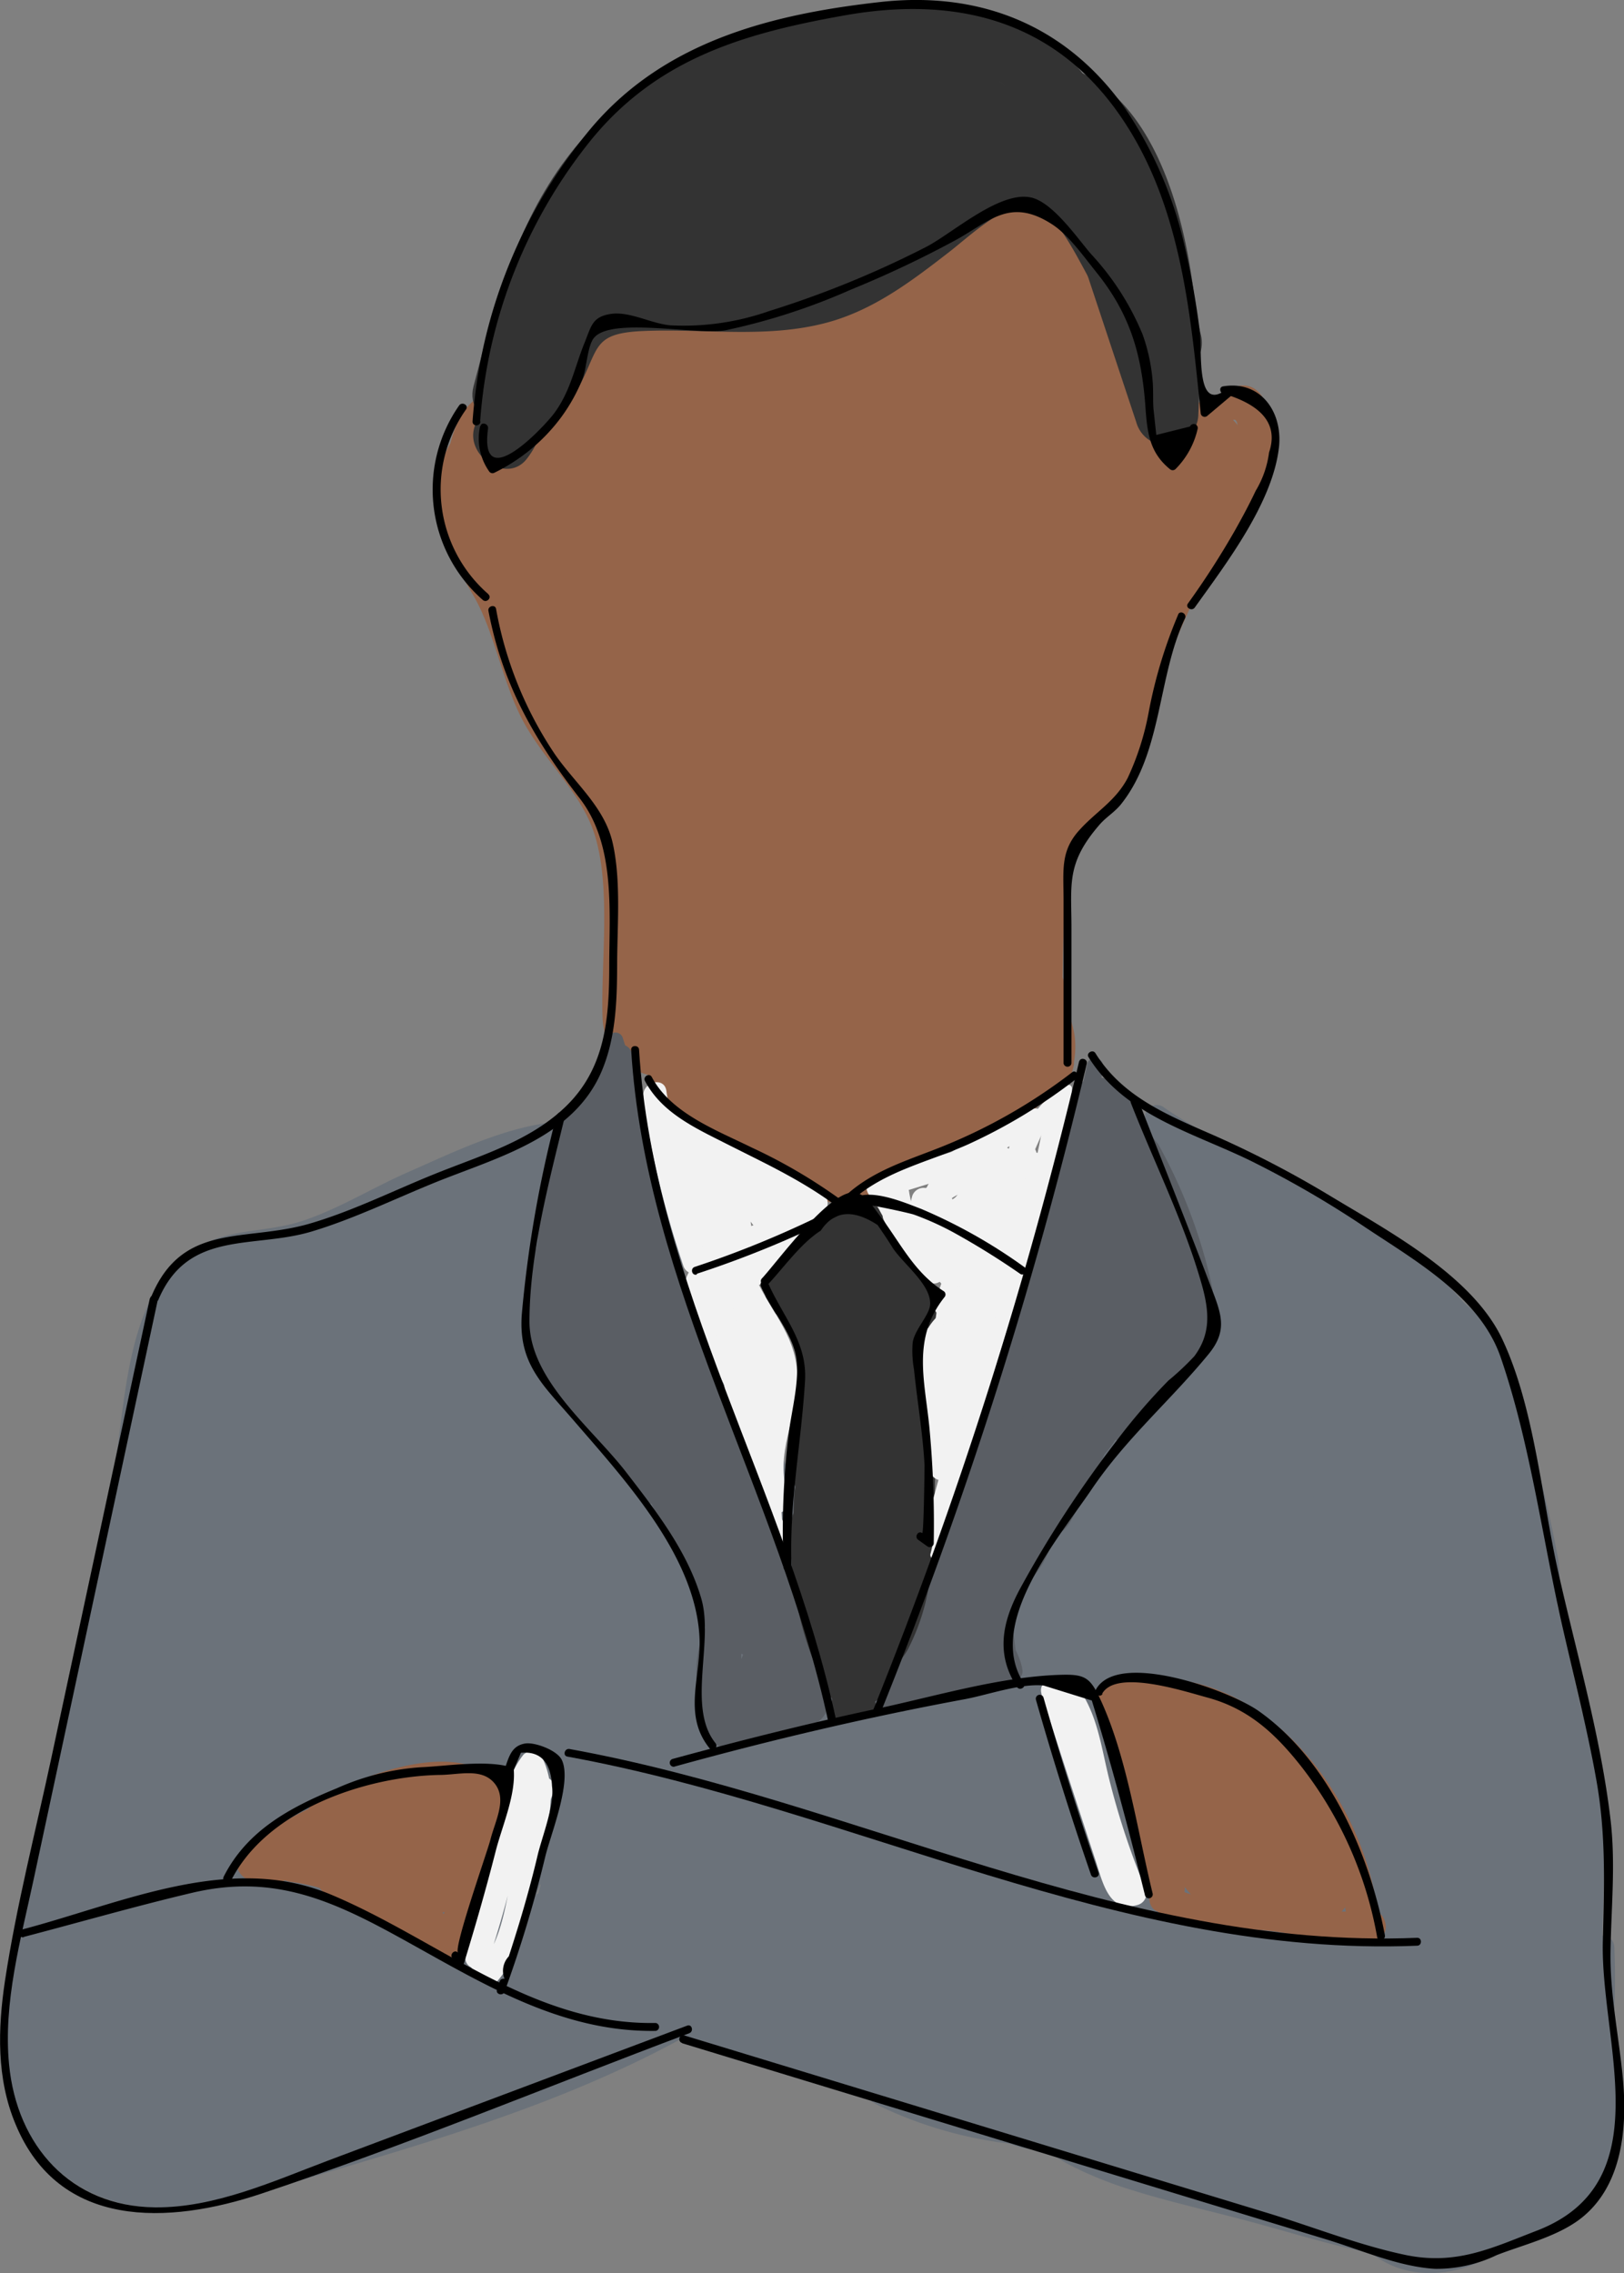 <svg xmlns="http://www.w3.org/2000/svg" viewBox="0 0 154.1 215.62"><rect x="0" y="0" width="154.1" height="215.62" fill="#808080" stroke="none"/><defs><style>.cls-1{fill:#956449;}.cls-2{fill:#333;}.cls-3{fill:#6b727a;}.cls-4{fill:#5a5e64;}.cls-5{fill:#f2f2f2;}</style></defs><title>business-man</title><g id="Layer_3" data-name="Layer 3"><path class="cls-1" d="M821.41,336.83a16.41,16.41,0,0,0-.84,7.35l11.78-1.6-.31-1.51c.17-7.84-11.29-7.56-12,0-.45,4.82.81,7.55,3.18,11.56,2,3.47,2.7,8.13,4.68,11.85s5.51,6.8,6.76,10.68c1.62,5,.63,12.07.78,17.36.22,7.7,12.22,7.73,12,0-.16-5.43-.06-10.94-.55-16.35-.43-4.85-2.37-8.43-5.15-12.32a38,38,0,0,1-5.93-11.53,20.66,20.66,0,0,0-2.32-6c-1.44-2.14-1.71-2.49-1.45-5.23H820a11.06,11.06,0,0,0,.74,4.7c2.17,5.81,12.61,5.64,11.79-1.59A8,8,0,0,1,833,340c2.5-7.33-9.09-10.47-11.57-3.19Z" transform="translate(-778.27 -296.09)"/><path class="cls-1" d="M840.41,341.11l1.15-3.64L842,336q.72-1.87-.79.69l-4.62.6c3.34.56,5.41,1,8.83.18,3.79-.9,7.55-2,11.27-3.15,3.39-1,6.79-2.1,10.1-3.34,1.51-.57,3-1.14,4.48-1.83.65-.3,5.74-2.52,3.31-2.34l-4.24-1.76c-1.72-1.69.24,1.06.63,1.91a21.16,21.16,0,0,0,2.74,4.44c.87,1.08,2.2,2,2.81,3.24.76,1.55.51,4.06.64,5.77.59,7.65,12.59,7.72,12,0-.29-3.7.08-8.38-1.7-11.74-1.6-3-4.59-4.51-6-7.74s-3-5.88-6.87-6.12-6.8,2.92-10.17,4.29c-3.82,1.55-7.83,2.72-11.77,3.91-3.56,1.08-7.88,2.93-11.54,3-3.47.06-5.84-.78-8.44,2.28-2.2,2.58-2.84,6.46-3.84,9.61-2.34,7.38,9.24,10.54,11.57,3.19Z" transform="translate(-778.27 -296.09)"/><path class="cls-1" d="M874.44,324.79a46.14,46.14,0,0,0,1,8.28,6,6,0,0,0,7.38,4.19,6.15,6.15,0,0,0,4.19-7.38c-.11-.51-.2-1-.3-1.53-.32-1.67.09,1.24-.07-.46-.1-1-.17-2.06-.2-3.1-.07-3.13-2.7-6.14-6-6a6.1,6.1,0,0,0-6,6Z" transform="translate(-778.27 -296.09)"/><path class="cls-1" d="M878,343.5c.21,2.19.62,4,2.39,5.42,2.16,1.74,4.75,2.33,7.28.94a44.33,44.33,0,0,0,7.81-5.53L886,337.06c-2.52,5.38-5.19,10.72-7.56,16.17-1.9,4.37-1.24,8.44-4.56,12-8,8.59-6.57,19.65-6.86,30.66-.17,6.66,10.37,8.3,11.79,1.6a27.13,27.13,0,0,0,.65-6.72c-.27-7.7-12.27-7.74-12,0a9.13,9.13,0,0,1-.22,3.53L879,395.91c.14-5.27,0-10.65.45-15.91.43-4.88,4.07-6.84,6.59-10.66,2.39-3.62,1.83-7.53,3.34-11.37,2-5.05,4.66-9.93,7-14.85,2.89-6.17-4.13-11.86-9.42-7.27a30.69,30.69,0,0,1-5.38,3.65l7.27.94-.57-.46,1.76,4.24-.07-.72c-.74-7.62-12.75-7.7-12,0Z" transform="translate(-778.27 -296.09)"/><path class="cls-1" d="M840.87,393.48l.06.88,6-6-2-.27c-3.25-.43-6,3.1-6,6-.11,9.26,13.29,14.15,20.87,15l-4.24-10.25c-.54.52-1.11,1-1.69,1.46l9.42,7.27c1.39-2.25,6-2.5,8.3-3.42a17.29,17.29,0,0,0,7.8-6l-8.21,2.15.19.1-2.76-6.78,0,.24,7.38-4.19-.47-.12c-7.48-2-10.67,9.61-3.19,11.57l.47.12c2.91.77,6.82-.95,7.38-4.19l0-.24c.45-2.56-.27-5.45-2.75-6.77l-.19-.1c-3.15-1.68-6.16-.51-8.21,2.15-1.39,1.8-6.49,2.23-8.6,3.12a15.41,15.41,0,0,0-7.5,6.3c-3.81,6.16,4.43,11.36,9.42,7.28.59-.46,1.15-.95,1.69-1.46,4.24-3.86.5-9.71-4.24-10.24a14.19,14.19,0,0,1-5.16-1.88c-.94-.51-3.69-3.2-3.71-1.13l-6,6,2,.27c3.07.41,6.22-3.08,6-6l-.06-.88c-.57-7.65-12.58-7.72-12,0Z" transform="translate(-778.27 -296.09)"/><path class="cls-1" d="M833,341.56l-1.1,1.41c-4.65,5.92,3.29,14.41,8.48,8.48A60.62,60.62,0,0,1,855,339.07a55.83,55.83,0,0,1,8.65-4.23c1.24-.48,2.51-.9,3.79-1.29.76-.23,1.53-.45,2.3-.65,2.19-.45,2.07-.54-.33-.27l-4.19-4.19c-.7-1.85-.64-.87-2-.09a30.69,30.69,0,0,0-3.6,3c-2.17,1.8-4.34,3.58-6.52,5.36q-6.55,5.32-13.17,10.54c-3.59,2.83-1.41,9.05,2.64,10,5.31,1.28,9.95-2.55,14.42-5l16.34-8.88-6.06-10.36q-7.37,5.08-15,9.81c-2.41,1.48-4.83,2.93-7.28,4.36s-5.79,4.27-8.62,4.32l4.24,10.24A96.62,96.62,0,0,1,860,346c6.55-4.06.53-14.44-6.06-10.37a109.2,109.2,0,0,0-21.82,17.68c-3.5,3.68-1.09,10.33,4.24,10.24,6.8-.12,13.08-5,18.74-8.36,6.19-3.73,12.25-7.67,18.2-11.77,6.3-4.35.82-14.1-6.06-10.36l-12,6.54-5.16,2.8c-.8.44-6.52,2.77-4.31,3.31l2.65,10q11-8.72,21.86-17.7c3.2-2.67,7.19-5.67,7-10.37a7.07,7.07,0,0,0-5.32-6.81c-3.23-.75-7,.83-10,1.87a72.49,72.49,0,0,0-11.63,5.19A70.21,70.21,0,0,0,831.86,343l8.48,8.48,1.11-1.4c4.71-6-3.72-14.56-8.49-8.49Z" transform="translate(-778.27 -296.09)"/><path class="cls-1" d="M854.84,340.13C846.65,342,846,352,845.68,358.89c-.39,9.24,1.21,18.45,1.65,27.66l11.79-1.6a113.45,113.45,0,0,1-5.48-34.38c0-7.73-11.9-7.73-12,0-.23,16.1-2.74,34.81,7,48.81,4.39,6.29,14,.88,10.36-6.06-7-13.53-8.58-27.62-8.92-42.66l-11.79,1.6q3.12,13.2,7.41,26.07c2.42,7.29,14,4.17,11.57-3.19q-4.29-12.88-7.41-26.07c-1.56-6.57-11.94-5.17-11.78,1.59.39,17.23,2.51,33.25,10.56,48.72L859,393.32c-8.37-12-5.58-28.92-5.38-42.75h-12a124.77,124.77,0,0,0,5.9,37.57c2,6.19,12.13,5.45,11.79-1.59-.31-6.39-1.13-12.73-1.52-19.11a84.11,84.11,0,0,1-.13-8.55,41.5,41.5,0,0,1,.45-5l.37-1.87c.55-1.29.4-1.41-.47-.34,7.52-1.75,4.34-13.32-3.19-11.57Z" transform="translate(-778.27 -296.09)"/><path class="cls-1" d="M851.75,376.11l-.4,7.23h12c-.82-7,.38-14.4,1.66-21.32a73,73,0,0,1,2.43-9.77c.37-1.13,2.77-8.3,3.77-8.54l-5.84-1.54c-1.52-1.44-.93,1-1.09,2.21-.2,1.59-.55,3.16-.9,4.73-.7,3.09-1.51,6.16-2.36,9.21-1.61,5.71-2.86,12.69-5.67,17.93l3.58-2.76-1,.38,7.59,5.79a61.26,61.26,0,0,1,3-17.4,53.17,53.17,0,0,1,3.29-7.87c.72-1.41,2.93-6.72,4.53-7.25l-7.59-5.78c-.16,7.51-2.78,15.2-4.65,22.43-1.82,7-3.21,14.74-7.05,21l11.18,3c-2-18.3,5.62-34.88,13.37-51l-11.18-3c1,8.35,1.77,16.9-.58,25.1-2.26,7.9-6.84,14.91-11.2,21.77l11,4.62a96,96,0,0,1,11.17-25.89c4.07-6.59-6.31-12.62-10.36-6.06A107.39,107.39,0,0,0,858,382.12c-1.77,6.67,7.34,10.34,11,4.63,4.93-7.75,9.86-15.73,12.41-24.64,2.66-9.26,2.1-18.84,1-28.29-.61-5.24-8.3-9-11.18-3-8.61,17.86-17.26,36.66-15,57,.63,5.68,7.84,8.45,11.18,3,4.42-7.18,6.17-15.79,8.26-23.85,2.15-8.3,4.89-17,5.08-25.62.08-3.75-3.92-7-7.6-5.79-7.76,2.58-11.55,11.73-14.44,18.77a72.31,72.31,0,0,0-5.23,25.32c-.11,3.67,4,7.11,7.6,5.78,5.28-1.92,6-6.2,7.63-11.18,1.74-5.44,3.43-10.89,4.88-16.42,1.58-6.07,7.76-25.67-4-25.91-8.8-.18-12.93,13.77-14.71,20.33-2.61,9.6-4.72,21.16-3.56,31.08.88,7.54,11.56,7.88,12,0l.4-7.23c.44-7.72-11.57-7.7-12,0Z" transform="translate(-778.27 -296.09)"/><path class="cls-1" d="M870.5,353.8q-5.84,11.74-10.86,23.84c-1.66,4-3.8,8.18-4.87,12.35-1,4,.37,6.5,2.65,9.63,4.51,6.18,14.92.2,10.36-6.05a28.25,28.25,0,0,1-2.32-3.53l.61,4.62c1.1-6,4.35-12.07,6.76-17.63,2.52-5.79,5.22-11.51,8-17.17,3.43-6.89-6.91-13-10.36-6.06Z" transform="translate(-778.27 -296.09)"/><path class="cls-1" d="M864.4,386.1l-.33.16,3-.82,3,1.41-1.22-.94a7.08,7.08,0,0,0-1.64-.73,6.57,6.57,0,0,0-5,.67,7.36,7.36,0,0,0-2.55,2.65,10.39,10.39,0,0,0-.71,1.77c-.41,1.38.27-.77.93-1.32l2.64-1.54-.29,0h3.19l-.26-.11,2.65,1.55c1.63,1.86,1.23,2.39.87.77-.12-.54-.23-1.07-.33-1.61s-.19-1.09-.28-1.63c-.22-1.32.1.87-.07-.59-.35-3.11-2.51-6.16-6-6-3,.13-6.38,2.66-6,6,.22,1.9.47,3.8.83,5.68s.8,4.13,2.3,5.64a6.68,6.68,0,0,0,8,1.22A7,7,0,0,0,870,395a4.2,4.2,0,0,0,.45-1.23c-.1-.36-.66,1-.15.33l-2.16,2.15.25-.15-3,.82.3,0-3-.82-.82-.66a4.79,4.79,0,0,0,1.38,1,7.16,7.16,0,0,0,2,.75,8,8,0,0,0,5.32-.81c2.84-1.34,3.8-5.65,2.15-8.21a6.17,6.17,0,0,0-8.21-2.15Z" transform="translate(-778.27 -296.09)"/><path class="cls-1" d="M894,338.31c2.19-5.67,1.94.2,1.4,2.06a25.8,25.8,0,0,1-2.62,5.29,54.09,54.09,0,0,1-6.12,8.39c-1.26,1.45.85,3.58,2.13,2.12,4.26-4.86,11-12.69,10.11-19.69-.84-6.84-6.15-3.23-7.79,1-.7,1.8,2.2,2.58,2.89.79Z" transform="translate(-778.27 -296.09)"/><path class="cls-2" d="M848.48,318a19,19,0,0,1,2.15-2.15c-.48.4,0,0,.25-.15.52-.33,1-.64,1.57-.93l-7.27-.94.23.27-1.54-2.65c.76-3.24.74-4.07-.08-2.51l-.37.63-1.32,2.2-2.45,4.08a6,6,0,0,0,1.54,7.74c2.49,1.92,5.56,1.49,7.88-.47l6.9-5.82-9.42-7.27c-2.06,3.09-3.28,5.57-1.59,9.22.89,1.93,3.21,2.9,5.19,3h.2a6,6,0,1,0,0-12h-.2l5.18,3-.1-.22.81,3c-.59,2-.56,2.39.09,1.25l.78-1.18c1.66-2.48.69-6-1.54-7.74-2.49-1.92-5.56-1.48-7.88.47l-6.91,5.83,9.43,7.27c1.38-2.31,2.79-4.6,4.15-6.91,1.92-3.29,2.12-6.67-.49-9.65-1.79-2-5-2.15-7.28-.94a23,23,0,0,0-6.39,5.11c-2,2.37-2.51,6.18,0,8.48,2.25,2.07,6.29,2.54,8.48,0Z" transform="translate(-778.27 -296.09)"/><path class="cls-2" d="M844.25,312.55c-2-3.14-5.67-2.69-8.1-.35a82.85,82.85,0,0,0-7.66,9.15c-2.31,3,1.64,7.21,4.24,4.24l1.91-2.18c2.53-2.9-1.7-7.16-4.25-4.24l-1.9,2.18,4.24,4.24q2.12-2.71,4.33-5.36c.7-.82,1.41-1.64,2.12-2.45a8.18,8.18,0,0,0,1-1.12,3.89,3.89,0,0,1,.34-.36c.57-.46.08-.7-1.46-.72,2.08,3.23,7.28.23,5.18-3Z" transform="translate(-778.27 -296.09)"/><path class="cls-2" d="M834.09,314a39,39,0,0,0-7,10.56,37.36,37.36,0,0,0-1.94,5.37c-.38,1.43-.23,4.32-1.09,5.42l5,2.92.24-.81c1.08-3.71-4.71-5.3-5.79-1.59l-.24.81c-.78,2.69,3.12,5.37,5,2.92,2.13-2.75,2-6.19,3-9.43a32.09,32.09,0,0,1,7-11.93c2.6-2.84-1.64-7.1-4.25-4.24Z" transform="translate(-778.27 -296.09)"/><path class="cls-2" d="M828.88,338.31a22,22,0,0,0,4.44-5.75c1.82-3.54,1.25-4.87,6-5.07,5.79-.25,11.66.73,17.35-.78,4.46-1.18,8.07-3.93,11.66-6.71,1.91-1.47,5.87-5.27,8.22-4.33s4.48,6.07,5.81,8.11c2.1,3.22,7.3.22,5.18-3-2.75-4.22-5.76-12.18-11.95-11.58s-10.74,6.6-15.67,9.58c-7.21,4.35-15.3,2.09-23.22,2.91-2.45.26-4.8.59-6.4,2.61a8.88,8.88,0,0,0-1.29,2.94,16.8,16.8,0,0,1-4.38,6.86c-2.78,2.69,1.47,6.93,4.24,4.24Z" transform="translate(-778.27 -296.09)"/><path class="cls-2" d="M842.44,311.2l-1.57.76,3.64,4.72a41.45,41.45,0,0,1,10.12-6.89l-4.4-3.39c-.44,1.4-3,3.08-4,4-1.69,1.5-3.43,2.92-5.21,4.3l4.72,3.64,4.07-5.86c1.24-1.77-.38-4.75-2.59-4.51-5.63.59-10.5,6.55-14.54,10.09l4.25,4.24a27.85,27.85,0,0,1,6.8-5.31l-4.41-3.39c-.41,1.68-3.08,3.29-4.29,4.37L830.46,322l4.71,3.63,2.16-2.84c2.34-3.07-2.87-6.06-5.18-3L830,322.61c-2.15,2.84,2.31,5.79,4.72,3.64,3.36-3,9.22-6.47,10.37-11.07a3,3,0,0,0-4.41-3.39,33.08,33.08,0,0,0-8,6.25c-2.67,2.83,1.36,6.77,4.25,4.24q2.45-2.14,4.92-4.26c1.28-1.08,3.67-3.89,5.37-4.07l-2.59-4.52-4.07,5.86c-2.12,3,2.26,5.55,4.71,3.64,3.6-2.81,9.36-6.39,10.77-10.94.83-2.66-2.18-4.47-4.4-3.38a46.88,46.88,0,0,0-11.34,7.82c-2.63,2.43.7,6.14,3.63,4.72l1.57-.77c3.47-1.68.43-6.86-3-5.18Z" transform="translate(-778.27 -296.09)"/><path class="cls-2" d="M829,334.3c2.83-10.94,6.23-21.4,16.83-27.05,8.53-4.54,27.56-10,32.15,2.41,1.32,3.59,7.12,2,5.78-1.6-5.51-14.95-23.77-13-35.89-8.29-6.17,2.41-11.83,6-15.85,11.36-4.76,6.3-6.86,14.05-8.81,21.58-1,3.74,4.82,5.33,5.79,1.59Z" transform="translate(-778.27 -296.09)"/><path class="cls-2" d="M853.36,307.26l-.59,0,2.13.88c1.4,1.29,2.14-.8,3.06-1.91,2.44-2.94-1.73-7.2-4.24-4.24a25.64,25.64,0,0,0-3.76,5.69c-1.14,2.39,1.45,6.08,4.11,4.1a92.14,92.14,0,0,0,7.32-6.05l-5.12-2.12c-.14,2.17-2.42,4.82-3.45,6.7l-3.62,6.53c-1.62,2.93,2.29,6.13,4.71,3.63l10.65-11-4.25-4.24L850.3,317c-2,2.4.7,6.86,3.64,4.71a84.25,84.25,0,0,1,9.15-6.06L859,311.52l-4.78,6.3c-1.91,2.53,1.7,5.46,4.11,4.11a76,76,0,0,0,9.15-6.12l-4.25-4.25a19.12,19.12,0,0,1-3.14,3.09l3.64.47-.33-.42.87,2.12v-.54c0-3.86-6-3.87-6,0a4.47,4.47,0,0,0,1.21,3.08,3,3,0,0,0,3.64.47,26.81,26.81,0,0,0,4.36-4c2.54-3-1.22-6.58-4.25-4.25a64,64,0,0,1-7.93,5.19l4.1,4.1,4.79-6.3c1.92-2.54-1.7-5.43-4.11-4.11a85.83,85.83,0,0,0-9.15,6.07l3.63,4.71,10-11.75c2.47-2.9-1.52-7.05-4.25-4.24l-10.64,11,4.71,3.63,4.82-8.7c1.37-2.47,2.88-4.69,3.07-7.55s-3.33-3.78-5.12-2.13a76.3,76.3,0,0,1-6.11,5.12l4.1,4.11a20,20,0,0,1,2.82-4.48L853.72,302c-1.64,2-4.56,4.43-4.59,7.24a4.13,4.13,0,0,0,4.23,4.05c3.86.12,3.85-5.88,0-6Z" transform="translate(-778.27 -296.09)"/><path class="cls-2" d="M859.88,311.34l.34,0,2.59,4.52c.61-1,5.56-9.14,7.06-9l-2.9-2.2a7.68,7.68,0,0,1-1.1,4.84l5.59,1.51a41.22,41.22,0,0,1-.21-7.2l-5.89.79,1.71,7.75,5-2.92-6.56-6-3.64,4.72,1.34.63a3,3,0,0,0,3-5.18l-2.51-1.73-1.52,5.59a16.89,16.89,0,0,1,10.32,3l3-5.18L868.33,301l-3,5.18A49.47,49.47,0,0,1,877.35,315a3,3,0,0,0,5-1.33,5.16,5.16,0,0,0,.13-3.61l-5,2.92a34.69,34.69,0,0,1,8.95,16.46l5.48-2.31-5.14-7.76c-1.79-2.7-6.61-1.08-5.48,2.31l4.8,14.46a3,3,0,0,0,5.89-.79c.55-10-1.37-31.38-14.35-33.34-3.78-.58-5.41,5.2-1.6,5.78,5.19.78,7.06,7.19,8.3,11.53a47.9,47.9,0,0,1,1.65,16l5.9-.8-4.81-14.46-5.48,2.31,5.14,7.76a3,3,0,0,0,5.48-2.31,40.85,40.85,0,0,0-10.48-19.12c-2.14-2.22-5.7.09-5,2.92l-.12.43,5-1.32A54.44,54.44,0,0,0,868.33,301c-3.41-1.79-6.37,3.2-3,5.18l7.23,4.29c3.35,2,6.21-3.05,3-5.18a22.35,22.35,0,0,0-13.34-3.86A3,3,0,0,0,860.7,307l2.52,1.73,3-5.18-1.33-.63c-2.89-1.38-6.31,2.25-3.63,4.71l6.56,6a3,3,0,0,0,5-2.92L871.14,303c-.76-3.44-5.71-2.45-5.89.8a41.22,41.22,0,0,0,.21,7.2c.3,2.64,4.12,4.48,5.59,1.52s2.7-6.26,1.71-9.46a3.14,3.14,0,0,0-2.89-2.21c-5-.6-10,8.44-12.24,11.93-1.13,1.8.32,4.74,2.59,4.51a5.19,5.19,0,0,0,3.9-1.72c2.72-2.75-1.52-7-4.24-4.25Z" transform="translate(-778.27 -296.09)"/><path class="cls-2" d="M860.59,418.37c.37.31.48.38.31.22s-.08-.06.23.31c-.11-.21-.1-.18,0,.08s.12.29.05.07l0,.49a1.5,1.5,0,0,1,0-.3l-.07.49c.09-.3.05-.2-.13.29a3,3,0,0,0-4.71-3.64l-.93.78h4.24c-.34-.32.18.27.25.42a1.66,1.66,0,0,1,.11,1.12,3,3,0,1,0-5.78-1.59,4.4,4.4,0,0,0,1.18,4.29,3.07,3.07,0,0,0,4.24,0l.93-.78L855.87,417a5,5,0,0,0,1.69,6.56,3,3,0,0,0,4.11-1.08,3.07,3.07,0,0,0-1.08-4.1Z" transform="translate(-778.27 -296.09)"/><path class="cls-2" d="M852.16,420.09c4.18,6.76,1.88,16.85,1.57,24.5h6a60.81,60.81,0,0,1,.47-14.2c.58-3.78-5.2-5.4-5.79-1.59a68.42,68.42,0,0,0-.68,15.79c.29,3.82,5.84,3.9,6,0,.37-9.15,2.65-19.37-2.39-27.53-2-3.28-7.22-.27-5.18,3Z" transform="translate(-778.27 -296.09)"/><path class="cls-2" d="M854.79,436.58l-.37,3.74-.14,1.5c-.11,1.08-.62,1.81.61.89l4.41,1.79a5.68,5.68,0,0,1-.27-3.43,3,3,0,0,0-5.48-2.31,4.31,4.31,0,0,0-.5,4.05c1,2.56,5,3.13,5.78,0q.85-3.3,1.51-6.64c.74-3.77-5-5.38-5.79-1.59q-.66,3.35-1.5,6.64h5.78l-.1.57-5.49-2.32a11.7,11.7,0,0,0,.27,6.63c.58,1.63,2.74,3,4.41,1.79s2-2.79,2.25-4.95l.62-6.36a3,3,0,0,0-3-3,3.07,3.07,0,0,0-3,3Z" transform="translate(-778.27 -296.09)"/><path class="cls-2" d="M854.31,443.23a63.33,63.33,0,0,0,1.74,15c.57,2.41,4.35,3,5.49.72a52.38,52.38,0,0,0,5.06-16.27c.92-7.1-.13-14.2.5-21.31.31-3.49-2.12-9.27-5.56-10.77-4.19-1.84-8.19,3.7-10.13,6.56-2.17,3.2,3,6.2,5.18,3-.16.24,2.33-3.32,2.75-3.22,1.7.4,1.72,3.8,1.62,5a82.39,82.39,0,0,0,0,11,46.2,46.2,0,0,1-4.58,22.92l5.49.72a56.33,56.33,0,0,1-1.53-13.37c0-3.86-6-3.87-6,0Z" transform="translate(-778.27 -296.09)"/><path class="cls-2" d="M855.75,418.51a192.32,192.32,0,0,1-1.08,26.5c-.42,3.83,5.59,3.8,6,0a192.32,192.32,0,0,0,1.08-26.5c-.11-3.86-6.11-3.87-6,0Z" transform="translate(-778.27 -296.09)"/><path class="cls-3" d="M904,430.33l-.12.13,1.82-.24-.18-.09.69,1.7a7.22,7.22,0,0,1,.73-1.3l-2.8-.75c-.38,4-1.89,7.77-2.28,11.77-.16,1.66,2,1.79,2.8.76a28.24,28.24,0,0,0,4.2-7.91,1.51,1.51,0,0,0-1.84-1.84c-2.24.7-3.14,2.81-5.12,3.82l2.2.9c-.37-2.4,1.55-4.94,1.8-7.35a1.51,1.51,0,0,0-2.26-1.29,40.77,40.77,0,0,0-4.27,3.48l2.51,1.46a7.63,7.63,0,0,1,.74-2.25c.87-1.72-1.71-3.24-2.59-1.52a10.56,10.56,0,0,0-1,3,1.51,1.51,0,0,0,2.51,1.46,32.86,32.86,0,0,1,3.65-3l-2.25-1.3c-.3,2.91-2.16,5.09-1.69,8.15.15,1,1.43,1.28,2.2.89,1.67-.85,2.65-3,4.4-3.52L906,433.6a25.46,25.46,0,0,1-3.9,7.19l2.79.76c.39-4,1.9-7.77,2.28-11.77.15-1.57-2.06-1.92-2.79-.76a6.75,6.75,0,0,0-1,2,1.52,1.52,0,0,0,.69,1.69l.19.09a1.56,1.56,0,0,0,1.82-.23l.11-.13c1.34-1.39-.78-3.51-2.12-2.12Z" transform="translate(-778.27 -296.09)"/><path class="cls-3" d="M806,435.91l-.68-.24,4,2.31-.48-.57,2.31,4a4.15,4.15,0,0,1-.05,2.85c-.21.57-.1.35.36-.68.39-.77.77-1.55,1.18-2.31.91-1.67,1.89-3.29,2.93-4.89l-16.45-6.93q-1.65,7.69-4,15.21c-1.43,4.65,1.71,9.82,6.29,11.08a9.15,9.15,0,0,0,11.07-6.29c1.55-5,2.87-10.08,4-15.22,2.13-10-10.8-15.64-16.45-6.93-2.3,3.54-4.78,7.52-6.05,11.57-2,6.38,1,12.17,7.26,14.43,4.58,1.65,9.86-1.86,11.07-6.29,1.38-5-1.69-9.41-6.28-11.07Z" transform="translate(-778.27 -296.09)"/><path class="cls-3" d="M805.36,446.07l-.68.49,4.54-1.23-.83.09,8.68,11.39A50.21,50.21,0,0,1,823.5,446L807.05,439c-1.2,5.94-4.07,11-4.79,17.08-.44,3.86,3.12,7.72,6.61,8.68,4.06,1.12,7.85-.84,10.17-4.13l8.84-12.58L812.34,439c-2.52,5.27-8.42,13.28-6.08,19.28s10,9.37,15,4l8-8.63-15-8.75c-1.18,5.45-4.25,10.47-6.66,15.46-5,10.34,9.37,19.05,15.55,9.08a90,90,0,0,0,6.58-13.22c1.68-4.08-1.5-9.12-5.22-10.62-4.37-1.76-8.58-.08-11.23,3.69q-3.68,5.2-7.2,10.5c-6.45,9.67,9.13,18.69,15.54,9.09q3.52-5.31,7.2-10.51l-16.45-6.93a63.12,63.12,0,0,1-4.77,8.92l15.55,9.08c3-6.34,7-12.83,8.47-19.76,1.79-8.33-8.58-15.7-15-8.76l-8,8.64,15,4-.27-.68v4.79c1-3.21,3.09-6.51,4.53-9.53A9,9,0,0,0,812.34,439l-8.85,12.57,16.77,4.54c.49-4.19,3.3-8.11,4.14-12.29,2.1-10.36-10.4-15.07-16.45-6.94A68.15,68.15,0,0,0,799.71,452c-2.07,5.08,3.26,12,8.68,11.39,2.24-.25,4.16-.46,6.05-1.8,4-2.82,5.84-7.86,3.23-12.32-2.29-3.91-8.33-6.06-12.31-3.23Z" transform="translate(-778.27 -296.09)"/><path class="cls-3" d="M807.35,447.05l-.63,0,4.55,1.23-.53-.4,3.23,3.23-.3-.61L814.9,455c0,.86.14.59.48-.82l.92-2.5,1.85-5c3.55-9.58-11.72-15.88-16.45-6.93l-6,11.38,16.45,6.93c1.42-4.36,2.93-9,3-13.63.1-6.92-6.81-11.07-13.11-9.26-4.88,1.39-7.78,6-10.2,10.08a86.29,86.29,0,0,0-6.44,14c-3.5,9.54,11.89,16,16.45,6.94a46.77,46.77,0,0,0,2.65-6.39c1.49-4.63-1.75-9.83-6.29-11.08A9.16,9.16,0,0,0,787.12,455a7,7,0,0,1-.83,2.09L802.74,464a56,56,0,0,1,3.34-7.41c.62-1.15,1.28-2.28,2-3.4.46-.74.93-1.48,1.41-2.2a3.28,3.28,0,0,1-1.74,1.32h-4.79l.63.17-5.37-4.14.18.39-1.23-4.55c0,3-1.43,6.27-2.34,9.08-3.14,9.65,11.68,16,16.45,6.93l6-11.38-16.45-6.93c-1.44,3.88-3.94,8.39-3.88,12.59.08,6.05,4.54,10.23,10.43,10.55,4.86.25,9-4.32,9-9,0-5.09-4.12-8.75-9-9Z" transform="translate(-778.27 -296.09)"/><path class="cls-3" d="M802.7,462.68c.42-6.27,2-12.55,3.14-18.73l1.57-8.59.87-4.77c.08-.46,1.16-5,.37-3.36l-3.23,3.23q-1.8.21-.09,0c.67-.06,1.35-.15,2-.25a26.66,26.66,0,0,0,4.41-.95,61.52,61.52,0,0,0,8.31-3.57c3.61-1.76,9.43-5.45,13.33-5.16l-4.54-1.22.9.66c3.9,2.9,10,.65,12.31-3.23,2.68-4.58.69-9.41-3.23-12.31-6.35-4.7-15.57.12-21.81,2.84-3.36,1.47-6.57,3.49-10.06,4.64s-7,.65-10.13,2.61c-6.77,4.17-6.56,14.78-7.83,21.75-1.59,8.72-3.71,17.53-4.31,26.38-.79,11.56,17.21,11.51,18,0Z" transform="translate(-778.27 -296.09)"/><path class="cls-3" d="M821.19,413c-6.62,6.7-7.89,15.3-11.83,23.44l16.45,6.93a106.36,106.36,0,0,1,7.33-20l-16.45-6.93-15,42.36,16.45-2.15c.22,2.25.43,2.64.64,1.15.17-.83.38-1.65.6-2.46.44-1.63,1-3.26,1.55-4.84a49.93,49.93,0,0,1,4.32-8.46l-14.14,1.82.75.79-2.32-4c.22-1.58.2-1.75-.06-.49-.18.82-.39,1.64-.62,2.45-.37,1.35-.78,2.69-1.24,4a57.49,57.49,0,0,1-3.45,7.89c-5.32,10.27,10.21,19.38,15.55,9.08,4.59-8.86,12.32-23.78,4.12-32.5-4-4.3-11.21-3-14.14,1.82-5.42,8.92-12.19,22.56-7.1,32.78,3.71,7.46,14.07,4.59,16.45-2.15l15-42.36c3.35-9.5-12.21-16.25-16.45-6.93-3.6,7.9-7.18,15.84-9.15,24.33-2.2,9.47,11.81,16.52,16.45,6.93,3-6.21,4.06-14.77,9-19.79,8.15-8.25-4.57-21-12.73-12.73Z" transform="translate(-778.27 -296.09)"/><path class="cls-3" d="M793.66,453.19l-5.59,16.3,17.36,4.79,2.41-16c.72-4.8-1.2-9.67-6.29-11.07a9.13,9.13,0,0,0-11.07,6.29l-5.25,18,17.68,2.39A116.41,116.41,0,0,1,806,455.3c2.79-11.27-13.91-15.84-17.36-4.78-2.57,8.25-4.76,16.6-6.91,25l17.36,4.79,3.22-21c.74-4.8-1.22-9.68-6.29-11.07A9.11,9.11,0,0,0,785,454.53c-2.49,10.07-3.5,20.4-4.44,30.71-.43,4.85,4.45,9,9,9,5.24,0,8.57-4.13,9-9,.79-8.74,1.68-17.38,3.8-25.92L785,454.53l-3.22,21c-.74,4.8,1.22,9.68,6.28,11.07a9.12,9.12,0,0,0,11.08-6.28c2.15-8.37,4.34-16.73,6.91-25l-17.36-4.78a146.85,146.85,0,0,0-3.76,23.31c-.87,10.36,14.91,11.86,17.67,2.39l5.26-18-17.36-4.78-2.41,16c-1.69,11.27,13.52,16,17.36,4.79L811,458c3.76-11-13.62-15.7-17.36-4.79Z" transform="translate(-778.27 -296.09)"/><path class="cls-3" d="M782.23,473.44,780.72,479l17.67,2.39.53-5.09c1-10-16.27-12.44-17.68-2.39-1.1,7.93-5,15.44-1,23.31,4.7,9.27,13.63,9.54,22.52,6.88,16.42-4.89,33.43-9.3,47.65-19.23,4-2.78,5.82-7.88,3.23-12.31-2.3-3.94-8.31-6-12.31-3.23-9.48,6.62-19.7,10.09-30.64,13.51-1.45.46-17.15,4.72-17.13,5.17l2.81,1.29a.78.78,0,0,1,0-.58c.07-.07.63-3.09.49-2.51.61-2.52,1.4-4.94,1.76-7.52l-17.68-2.39-.53,5.09c-1.06,10.26,15.08,11.95,17.68,2.39l1.52-5.55c3-11.19-14.31-16-17.36-4.79Z" transform="translate(-778.27 -296.09)"/><path class="cls-3" d="M802.27,479.43l-2.13.52,10.17,13.22a48.29,48.29,0,0,1,15.47-13.7l-10.91-14.14q-5.55,6.29-11.6,12.09l14.14,10.91a71.81,71.81,0,0,1,7-10.42,26.47,26.47,0,0,1,3.57-4c.28-.21-1.13-1,.93.56,3.92,2.89,10,.66,12.31-3.23,2.68-4.57.7-9.42-3.23-12.31-15.57-11.47-29.43,8.6-36.12,20.35-5.08,8.92,6.74,18,14.14,10.91q6.06-5.81,11.6-12.09c6.59-7.46-1.71-19.43-10.91-14.14a69.44,69.44,0,0,0-21.93,20.16c-4.82,6.74,3.12,14.95,10.17,13.22l2.12-.52c11.25-2.75,6.49-20.11-4.78-17.35Z" transform="translate(-778.27 -296.09)"/><path class="cls-3" d="M819.12,430.11c1.26,2.4,2,6.12,2.55,9.26,1.87,9.89,18.43,7.74,17.68-2.39a120.62,120.62,0,0,0-2.85-18.82l-16.45,6.93a31.31,31.31,0,0,1,1.2,2.92c1.67,4.56,6.11,7.65,11.07,6.29,4.4-1.21,8-6.49,6.29-11.07q-1.35-3.68-3-7.22c-1.86-4-7.48-5.33-11.23-3.68a9.05,9.05,0,0,0-5.22,10.61,89,89,0,0,1,2.21,14L839,434.59A47.66,47.66,0,0,0,834.66,421c-2.25-4.3-8.26-5.6-12.31-3.23a9.18,9.18,0,0,0-3.23,12.32Z" transform="translate(-778.27 -296.09)"/><path class="cls-3" d="M824.68,428.19q7.23,16.2,15.54,31.88L855.77,451a80,80,0,0,1-10.58-26.45l-17.36,4.78,9,35.4,17.36-4.78c-3.08-7.85-4.72-16-6.3-24.29-.79-4.13-1.57-8.26-2.57-12.34-.79-3.17-2.75-7-2.62-10.13.45-11.58-17.55-11.56-18,0-.19,4.61,1.66,8.79,2.82,13.17,1.07,4.06,1.88,8.19,2.68,12.31,1.7,8.84,3.33,17.65,6.63,26.06,4.15,10.55,20.29,6.71,17.36-4.78l-9-35.4c-2.88-11.28-19.77-6.49-17.36,4.78a94.86,94.86,0,0,0,12.39,30.76c6.2,9.8,21,1.17,15.55-9.09q-8.32-15.68-15.55-31.88c-2-4.44-8.44-5.49-12.31-3.23-4.57,2.68-5.22,7.86-3.23,12.32Z" transform="translate(-778.27 -296.09)"/><path class="cls-3" d="M826.43,426.46c2.89,13,11.45,23,18.81,33.68,6.51,9.44,21.21,1.2,15.54-9.08a193.43,193.43,0,0,1-10.69-22.54c-1.77-4.52-6-7.67-11.07-6.28-4.31,1.18-8.07,6.52-6.28,11.07a226.13,226.13,0,0,0,12.5,26.83l15.54-9.08c-6.4-9.29-14.48-18.09-17-29.38s-19.88-6.52-17.36,4.78Z" transform="translate(-778.27 -296.09)"/><path class="cls-3" d="M827,436.8q-.39,12.39.44,24.75l17.68-2.39a20.09,20.09,0,0,1-1.24-8.51l-16.77,4.54c4.44,6.54,7.32,13.82,12.95,19.55,8.13,8.28,20.85-4.45,12.73-12.72-4.42-4.5-6.62-10.74-10.14-15.92a9.08,9.08,0,0,0-16.77,4.55,33.57,33.57,0,0,0,1.88,13.29c1.5,4.21,5.26,7.14,9.88,6.45,4.15-.63,8.1-4.31,7.8-8.84q-.82-12.37-.44-24.75c.36-11.59-17.64-11.58-18,0Z" transform="translate(-778.27 -296.09)"/><path class="cls-3" d="M832.22,474.7a15.45,15.45,0,0,0,7.12,9.25,9.39,9.39,0,0,0,6.94.91,9,9,0,0,0,6.29-11.07,9.33,9.33,0,0,0-4.14-5.38,6.65,6.65,0,0,1-.76-.5l1.82,1.41a7.1,7.1,0,0,1-1.13-1.13l1.41,1.82a6.57,6.57,0,0,1-.81-1.38l.91,2.15a6.69,6.69,0,0,1-.29-.86,9.33,9.33,0,0,0-4.14-5.38,9.18,9.18,0,0,0-6.93-.91,9.06,9.06,0,0,0-5.38,4.14,9.35,9.35,0,0,0-.91,6.93Z" transform="translate(-778.27 -296.09)"/><path class="cls-3" d="M838.5,487.4a43.63,43.63,0,0,0,11.16,3.78c1.79.36,3.59.66,5.36,1.08.89.21,1.76.44,2.62.71,1.71.73,1.72.57,0-.5l-1.4-10.9-.1.15,10.16-4.14-.14,0c-11.28-2.58-16.09,14.77-4.79,17.36l.15,0a9.3,9.3,0,0,0,10.16-4.14l.1-.15c2.18-3.43,1.27-8.06-1.41-10.9-5.79-6.15-15.81-4.37-22.8-7.89-4.34-2.19-9.75-1.15-12.31,3.22-2.34,4-1.13,10.12,3.22,12.32Z" transform="translate(-778.27 -296.09)"/><path class="cls-3" d="M852.31,492.13c.79,0,3.52,1.46,4.89,1.79,1.65.4,3.37.46,5,.83a34.2,34.2,0,0,1,9.86,3.68l4.54-16.78a15,15,0,0,1-5.56-1.23c-4.43-2-9.68-1.27-12.31,3.23-2.26,3.86-1.22,10.3,3.22,12.32a39.18,39.18,0,0,0,14.65,3.68c9.12.48,12-12.41,4.54-16.77A50.47,50.47,0,0,0,867,477.39c-2.13-.48-4.37-.52-6.45-1.21-2.87-1-5.16-1.93-8.25-2.05-11.59-.48-11.57,17.52,0,18Z" transform="translate(-778.27 -296.09)"/><path class="cls-3" d="M877.57,500.05a15.17,15.17,0,0,0,2.58,1.6,35.86,35.86,0,0,0,5.36,2.14c3.57,1.13,7.27,1.95,10.89,2.91s7.36,2.13,11.08,2.94c3.21.7,6.18.16,9.16.49l-6.37-15.37-.67.33c-4.4,2.07-5.52,8.39-3.23,12.32,2.65,4.52,7.89,5.27,12.32,3.23,4.14-1.92,9-3.36,11.65-7.35s1.87-7.56,1.59-12c-.75-11.5-18.75-11.58-18,0a25.52,25.52,0,0,0,.41,3.71c.19,2.08.35,1.8.46-.83L918,491c-2.46,1.81-5.68,2.85-8.43,4.12l9.09,15.55a15.14,15.14,0,0,0,4.31-3.15c6-5.95,1-14.55-6.36-15.36-1.72-.19-3.44.59-5.06.39,2.12.26-3.22-1.27-3-1.22l-11.08-2.94c-3.28-.87-6.62-1.52-9.64-3.06-3.5-1.78-6.17-3.24-10.28-3.25-11.58-.05-11.6,17.95,0,18Z" transform="translate(-778.27 -296.09)"/><path class="cls-3" d="M899,431.46l.88.22-4-2.31C901.15,435.29,904,445,906,452.45l17.36-4.78q-3.12-10.07-7.19-19.77c-3.94-9.4-16.55-8.07-17.68,2.39-.56,5.28,1.56,10.43,2.74,15.5a118.33,118.33,0,0,1,2.46,14.6l11.39-8.68-1.08-.22,4,2.31,0,.15c-5.16-10.38-20.69-1.27-15.54,9.08a11.38,11.38,0,0,0,7.84,6c5.16,1.08,12-2.48,11.39-8.68-.55-5.31-1.27-10.61-2.33-15.84-.92-4.5-3.36-9.69-2.87-14.26l-17.67,2.4q4.07,9.71,7.18,19.76c3.42,11,20.3,6.48,17.36-4.78a98.35,98.35,0,0,0-7.09-18.89c-2.73-5.5-6.07-13-12.52-14.67-11.23-2.83-16,14.53-4.78,17.35Z" transform="translate(-778.27 -296.09)"/><path class="cls-3" d="M915.21,447.17l-1.44-2.26c-3.8-5.94-15-6-16.45,2.15a96,96,0,0,1-5.63,19.73l16.45-2.15c0,1.24.06,1.57.07,1l.76-3.79,1.13-5.67L912.76,443c1.08-5.39-2.47-11.73-8.68-11.39-11.05.6-16.65,12.24-22.59,20.17H897c.74,1.13-.51,3,.45.78a42.64,42.64,0,0,0,1.28-4.39c.8-2.63,1.66-5.23,2.58-7.82,1.78-5,3.81-9.92,6.07-14.75,4.88-10.46-9-18.76-15.54-9.09q-9.23,13.56-17.52,27.71l15.55,9.08a202.61,202.61,0,0,0,9.94-23.66c1.29-3.73-.86-8.25-4.14-10.17-3.7-2.16-7.75-1.12-10.9,1.41A41.41,41.41,0,0,0,871,442.26c-3.1,11.18,14.26,15.95,17.36,4.79a25.33,25.33,0,0,1,9.19-13.49l-15-8.76a165.16,165.16,0,0,1-8.13,19.37c-5.11,10.29,9.63,19.18,15.55,9.08q8.28-14.14,17.51-27.7l-15.54-9.09A207.54,207.54,0,0,0,882.79,439c-2.3,6.94-5.68,15-1.3,21.84,3.94,6.11,11.49,5.43,15.54,0l5.45-7.28c.73-1,1.43-2,2.18-2.91,1.44-1.82,2-1.2-.58-1.06l-8.68-11.39-3.79,18.91c-1.11,5.54-2.71,11.69,1,16.65,4.86,6.5,13.44,5.31,16.45-2.15a96.83,96.83,0,0,0,5.63-19.73L898.23,454l1.44,2.26c6.22,9.73,21.81.71,15.54-9.09Z" transform="translate(-778.27 -296.09)"/><path class="cls-3" d="M879.73,414.82q-7.38,19.55-13.34,39.58c-2.83,9.54,12.15,16.39,16.45,6.94l7.28-16c2-4.43,1.26-9.69-3.23-12.32-4-2.32-10.16-1.15-12.32,3.23A209.49,209.49,0,0,0,863,464.85c-3.11,9.73,11.51,15.84,16.45,6.94a42.12,42.12,0,0,0,5-16.74c.66-6.56-8.23-11.55-13.54-7.77a14.94,14.94,0,0,0-6.33,8.44c-3.32,11.12,14,15.87,17.36,4.78l.22-.15L879,463.58l1-.76-13.54-7.77a19.63,19.63,0,0,1-2.59,7.65l16.45,6.94a178,178,0,0,1,9.76-24.31l-15.55-9.09-7.27,16,16.45,6.94q6-20,13.34-39.59c1.72-4.55-1.91-9.87-6.29-11.07-5-1.39-9.34,1.72-11.07,6.29Z" transform="translate(-778.27 -296.09)"/><path class="cls-3" d="M858.64,458.49,856,461l14.13,10.9,5.54-11.44c2-4,1.44-8.8-2.32-11.61-3.29-2.46-8.94-2.81-11.82.71a47.92,47.92,0,0,0-9.15,16.81c-2.39,7.87,6.52,13.63,13.22,10.16,5.08-2.63,7.69-7.49,12-10.93l-15.37-6.36c-.83,7.35-3.53,13.73-.11,20.83,3.26,6.75,11.87,4.85,15.55,0,3-3.94,5.77-8.33,9.12-11.94l-4,2.31.72-.25-6.93-.91.7.41-3.23-3.23a5.85,5.85,0,0,1,.44,1.91c.47,4.84,3.8,9,9,9,4.5,0,9.48-4.13,9-9-.75-7.69-4.4-18.52-14.49-15.29-4.26,1.37-6.38,5.33-8.93,8.7l-7,9.21h15.55c.68,1.42-.14,2.45.63.56a20.35,20.35,0,0,0,.81-4.11c.47-2.72.81-5.46,1.12-8.2.39-3.44-2.57-7-5.53-8.22-3.64-1.47-6.86-.49-9.83,1.86s-5,6.33-8.4,8.11l13.22,10.16a25.48,25.48,0,0,1,4.53-8.87l-14.13-10.9-5.54,11.44c-4.33,8.94,6.48,18.33,14.14,10.91l2.62-2.55c8.33-8.08-4.4-20.8-12.72-12.73Z" transform="translate(-778.27 -296.09)"/><path class="cls-3" d="M866.62,479.59a69.24,69.24,0,0,0,21.71,8.56c4.76,1,9.73-1.39,11.07-6.29,1.23-4.45-1.5-10.08-6.28-11.07a53.88,53.88,0,0,1-17.41-6.74c-10-6-19,9.56-9.09,15.54Z" transform="translate(-778.27 -296.09)"/><path class="cls-3" d="M873.57,487.15a62,62,0,0,0,20.28,6.74c4.8.68,9.66-1.17,11.07-6.29,1.16-4.21-1.44-10.39-6.29-11.07a48.67,48.67,0,0,1-16-4.92,9.19,9.19,0,0,0-12.31,3.23c-2.37,4.05-1.09,10.05,3.23,12.31Z" transform="translate(-778.27 -296.09)"/><path class="cls-3" d="M890.12,487.28l8.29,5.59c3.91,2.63,10.14.88,12.31-3.23a9.22,9.22,0,0,0-3.23-12.32l-8.29-5.58c-3.91-2.63-10.14-.88-12.31,3.23a9.21,9.21,0,0,0,3.23,12.31Z" transform="translate(-778.27 -296.09)"/><path class="cls-3" d="M897.88,486.45A23.06,23.06,0,0,0,908,497.1a9.14,9.14,0,0,0,9.08,0c2.46-1.44,4.86-4.74,4.46-7.77-.65-4.85-1.39-9.66-2.43-14.45L908,486c-1.11-.51-1.22-.52-.35,0-.92-.74-1-.76-.33-.07a9.07,9.07,0,0,0,12.73,0,9.21,9.21,0,0,0,0-12.73,17.82,17.82,0,0,0-7.27-4.53c-2.93-1.09-6.64.2-8.76,2.32a9.25,9.25,0,0,0-2.31,8.76c.4,1.84.77,3.68,1.11,5.54.16.93.32,1.85.46,2.79.05.29.42,2.88.22,1.33L917,481.56a18.18,18.18,0,0,1-1.88-1.15c1.63,1.14-.12-.29-.38-.54-1.22-1.21.42,1.15-.36-.53-.31-.67-.7-1.29-1-2-1.91-4.32-8.54-5.66-12.31-3.23-4.47,2.89-5.28,7.69-3.23,12.31Z" transform="translate(-778.27 -296.09)"/><path class="cls-3" d="M923.68,482.63l-1.63-13.21-17.68,2.39a64.9,64.9,0,0,1,2.69,10.06c.86,4.64,6.72,7.69,11.07,6.28,5-1.61,7.21-6.1,6.29-11.07A67.22,67.22,0,0,0,921.73,467c-1.5-4.26-5.25-7.07-9.87-6.44-4,.53-8.35,4.39-7.81,8.84l1.63,13.21c.57,4.65,3.73,9.23,9,9,4.38-.2,9.62-4,9-9Z" transform="translate(-778.27 -296.09)"/><path class="cls-3" d="M911.93,491.22a9.74,9.74,0,0,0,5.66,1.55c3.66,0,8-2.75,8.67-6.6.57-3.1,1-6.21,1.28-9.34l-17.68,2.39c.6,2.48-.26,5.21.51,7.81a12.72,12.72,0,0,0,6.26,7.69c5.91,3,13.63-.66,13.54-7.78-.1-8.41,1.27-18.7-1.2-26.81-.83-2.73-2.7-5.11-3.47-7.74-.51-1.72-.13-3.79-.63-5.57a15,15,0,0,0-3.54-6c-7.62-8.75-20.3,4-12.72,12.73l.78.89-2.32-4c.95,2.33.49,5.09,1.23,7.55.8,2.65,2.81,4.89,3.54,7.5.78,2.77.16,6.87.19,9.73l.14,11.65,13.54-7.77q2.09,5.38,2.06,2.5c0-.71.08-1.42.13-2.12a21.61,21.61,0,0,0-.68-5.12c-2.54-10.44-16.81-7.21-17.68,2.4-.15,1.57-.35,3-.63,4.55l8.68-6.61H917l4.54,1.23-.5-.33c-9.73-6.35-18.76,9.23-9.09,15.54Z" transform="translate(-778.27 -296.09)"/><path class="cls-3" d="M876.19,414.05c-1.61,12.41-6,24.06-10.57,35.65-1.77,4.53,2,9.88,6.29,11.08,5.1,1.4,9.29-1.75,11.07-6.29,5.21-13.31,9.37-26.23,11.21-40.44.63-4.83-4.58-9-9-9-5.38,0-8.37,4.15-9,9Z" transform="translate(-778.27 -296.09)"/><path class="cls-3" d="M870.27,433.37c-1.9,3.75-3.57,7.58-5.14,11.47l17.36,4.79,11-32.13c3.76-11-13.62-15.7-17.35-4.79l-11,32.13c-1.57,4.6,1.81,9.84,6.29,11.07,5.14,1.41,9.25-1.76,11.07-6.28,1-2.45,2.13-4.82,3.32-7.17,5.23-10.31-10.29-19.43-15.54-9.09Z" transform="translate(-778.27 -296.09)"/><path class="cls-3" d="M893.58,415.82l.32-.77-4.14,5.38-4.57.19,1.63.92a33.57,33.57,0,0,0,4.07,2.29l7.32,4.11c1.65.94,4,1.83,5.18,3.39s1.25,4.24,1.64,5.91q4,17.11,7.88,34.25c2.6,11.29,20,6.51,17.36-4.78l-6.13-26.65c-1.7-7.36-2.56-16.2-8.23-21.78-5.39-5.3-13.42-8.71-20-12.28-7.73-4.2-15.93-4-19.68,5-1.86,4.49,2,9.89,6.29,11.07,5.17,1.42,9.2-1.77,11.07-6.29Z" transform="translate(-778.27 -296.09)"/><path class="cls-3" d="M920.44,440.72a59.67,59.67,0,0,0,.61-13.74l-17.68,2.39a114.82,114.82,0,0,1,5.37,19.23c.77,4.8,6.75,7.48,11.07,6.29,5.11-1.41,7.06-6.26,6.28-11.07a114,114,0,0,0-5.36-19.24c-1.47-4.21-5.29-7.13-9.88-6.44-4.08.61-8.2,4.31-7.8,8.84a40,40,0,0,1,0,8.95c-.67,4.81,1.17,9.67,6.29,11.07,4.21,1.16,10.39-1.44,11.07-6.28Z" transform="translate(-778.27 -296.09)"/><path class="cls-1" d="M803.35,474.1a20.19,20.19,0,0,1,6.74-4.26c1.49-.57,1.41-3-.4-2.95l-.84,0,.76,2.79c2.32-1.44,11.41-5.77,13.45-1.83.61,1.19-1.17,5.56-1.61,6.87-.63,1.9-1.39,3.75-2.14,5.61l2.74-.36-.36-.67c-.91-1.7-3.5-.19-2.59,1.52l.36.66a1.52,1.52,0,0,0,2.74-.35c1.37-3.39,6.48-13.23,2.75-16.44-4.11-3.54-13.05.05-16.85,2.4a1.51,1.51,0,0,0,.75,2.8l.84,0-.4-2.94a24.17,24.17,0,0,0-8.06,5c-1.42,1.32.71,3.44,2.12,2.12Z" transform="translate(-778.27 -296.09)"/><path class="cls-1" d="M804.4,474.79a5.72,5.72,0,0,1,4.77.07c1.72.85,3.25-1.73,1.51-2.59a8.62,8.62,0,0,0-7.08-.37c-1.77.71-1,3.61.8,2.89Z" transform="translate(-778.27 -296.09)"/><path class="cls-1" d="M805.84,474.6a18,18,0,0,1,6.23,2c1.7.93,3.22-1.66,1.52-2.59a20.45,20.45,0,0,0-7-2.32c-1.89-.26-2.71,2.63-.8,2.9Z" transform="translate(-778.27 -296.09)"/><path class="cls-1" d="M809.25,475.67l9.81,5.08c1.27.65,2.9-.72,2.05-2.06-2.69-4.26-8.27-6.21-12.21-9.14l-1.15,2.74a28.63,28.63,0,0,0,7,.68,1.51,1.51,0,0,0,.4-3,6.83,6.83,0,0,0-2.64-.52,9.82,9.82,0,0,0-1.84.38v2.59a25.93,25.93,0,0,1,8.14-3.45,7.85,7.85,0,0,1,2-.33s-.49,1.45-.51,1.54c-.14.54-.47,4.33-1.22,4.45l1.9,1.45-.52-6.36a1.51,1.51,0,0,0-2.95-.39q-.83,2.43-1.48,4.9h2.89a37.42,37.42,0,0,0-1-3.89,1.52,1.52,0,0,0-2.51-.66,2.58,2.58,0,0,0-.92,1.69c-.32,1.87,2.37,2.69,2.89.8L818,471l-2.56-1.06a2.73,2.73,0,0,1-.64,2.58l2.51.66c-.26-.74,2.79-2.53,3.41-3,1.54-1.13,0-3.74-1.51-2.59-2.07,1.53-5.88,3.26-4.8,6.38a1.52,1.52,0,0,0,2.51.66,5.66,5.66,0,0,0,1.52-4.7c-.14-1.12-1.63-2.18-2.56-1.06a6.51,6.51,0,0,0-1.38,2.59l2.89.8.15-.37-2.51-.66a37.47,37.47,0,0,1,1,3.89c.29,1.49,2.53,1.37,2.89,0,.44-1.66.93-3.29,1.49-4.91l-3-.4.52,6.36a1.54,1.54,0,0,0,1.9,1.45c2.32-.38,2.52-2.71,2.92-4.65.36-1.77,1.76-5,.12-6.53-1.39-1.28-3.79-.54-5.36-.16a28.84,28.84,0,0,0-8.41,3.64,1.52,1.52,0,0,0,0,2.59c1.65,1,3.36-.27,5.2.44l.4-2.94a25.69,25.69,0,0,1-6.18-.57,1.51,1.51,0,0,0-1.15,2.74,63.26,63.26,0,0,0,5.92,3.93c2,1.14,4,2.16,5.21,4.14l2.06-2-9.81-5.08c-1.71-.89-3.23,1.7-1.52,2.59Z" transform="translate(-778.27 -296.09)"/><path class="cls-1" d="M882.63,457.75A57.6,57.6,0,0,1,885.9,467c.85,2.78,2.05,5.71,1.76,8.64-.2,1.92,2.8,1.91,3,0,.32-3.21-.94-6.41-1.87-9.44a62.4,62.4,0,0,0-3.57-9.95c-.87-1.73-3.45-.21-2.59,1.51Z" transform="translate(-778.27 -296.09)"/><path class="cls-1" d="M890.24,475.61a73.45,73.45,0,0,0-3.3-12.87c-.64-1.8-3.54-1-2.89.8a73.23,73.23,0,0,1,3.3,12.87c.3,1.9,3.2,1.09,2.89-.8Z" transform="translate(-778.27 -296.09)"/><path class="cls-1" d="M885.21,458.54c11.15-2.37,20,10.1,20.87,19.85.16,1.91,3.16,1.93,3,0-1-11.8-11.47-25.55-24.67-22.74-1.88.4-1.09,3.29.8,2.89Z" transform="translate(-778.27 -296.09)"/><path class="cls-1" d="M888.81,478c3.26,1.41,6.43.88,9.88,1.24s6.52,1.65,10,.92c1.89-.39,1.09-3.29-.8-2.89-3,.63-5.91-.73-8.82-1s-5.93.38-8.72-.82c-1.75-.76-3.28,1.82-1.51,2.59Z" transform="translate(-778.27 -296.09)"/><path class="cls-1" d="M885.7,460.81l3.11,6.25c.68,1.35,2.78,4.28,2.22,5.92l2.09-2.1-.42.08,2.92.77c-1.1-.87-1.76-8.08-1.32-8.77l-2.59,1.49c-.05,0,2,3.39,2.19,3.62A31.93,31.93,0,0,0,897,471.3c2.05,2,2.94,4.61,5.25,6.38,2.64,2,5.22-1.73,4.11-4.11-1.89-4-4.19-10.64-8.58-12.5-3.51-1.49-6.57,3.68-3,5.18,1.77.75,2.57,2.93,3.47,4.54,1.06,1.9,2,3.84,3,5.81l4.1-4.1c-1.25-1-2-3.24-3.06-4.45-1.3-1.44-2.87-2.56-4-4.15-1.72-2.42-4.26-7.26-8-5-3.21,1.87-1.75,7.65-1.32,10.5.53,3.4,1.39,8.12,5.84,7.31a3,3,0,0,0,2.1-2.1c.86-2.52-.29-5.29-1.36-7.57-1.45-3.11-3.05-6.15-4.57-9.21-1.72-3.46-6.9-.43-5.19,3Z" transform="translate(-778.27 -296.09)"/><path class="cls-1" d="M896.57,472a3.57,3.57,0,0,0,.88,3.45,4.21,4.21,0,0,0,1.28.87l.61.25c.66.23.4,0-.78-.71l1.8-4.41a3.69,3.69,0,0,1-2.23-.21l-2.31,5.49a7.5,7.5,0,0,1,2.43,1.05l.72-5.48a5.78,5.78,0,0,1-2.56-.41,3,3,0,1,0-1.6,5.78,11.81,11.81,0,0,0,5.75.42,3,3,0,0,0,2.15-2.5,3,3,0,0,0-1.43-3,13,13,0,0,0-3.86-1.66,3,3,0,0,0-3.54,1.74,3,3,0,0,0,1.22,3.75,10.93,10.93,0,0,0,6.85.81c2.07-.42,2.53-2.79,1.79-4.41a3.46,3.46,0,0,0-1.46-1.52,7.22,7.22,0,0,0-1-.4c-.66-.24-.09-.23.29.2l.77,1.33-.07-.22v1.6l.05-.23a3,3,0,1,0-5.79-1.59Z" transform="translate(-778.27 -296.09)"/><path class="cls-4" d="M884.17,421.4a24.77,24.77,0,0,1,.55-5.7l-5.9-.8c-.12,3.1-.37,6.18-.72,9.25h6a15.72,15.72,0,0,1,.68-3.91c1.11-3.71-4.68-5.3-5.78-1.6a22.42,22.42,0,0,0-.9,5.51,3,3,0,0,0,6,0c.35-3.07.6-6.15.72-9.25.15-3.34-5.16-4.12-5.89-.79a32.47,32.47,0,0,0-.76,7.29c.06,3.85,6.06,3.86,6,0Z" transform="translate(-778.27 -296.09)"/><path class="cls-4" d="M874.9,425.42a6.51,6.51,0,0,1,.37,3.57l5.9.8a76.25,76.25,0,0,1,.92-7.68c.65-3.74-4.88-5.41-5.78-1.6a43.87,43.87,0,0,0-1.16,9.33c0,3.35,5.11,4.13,5.9.8a58.18,58.18,0,0,1,2.39-8.19l-5.79-1.6A77.79,77.79,0,0,1,875.47,431c-1.07,3.71,4.72,5.3,5.78,1.59a75.72,75.72,0,0,0,2.19-10.1,3,3,0,0,0-5.79-1.6,61.11,61.11,0,0,0-2.39,8.2l5.89.79a35.92,35.92,0,0,1,.94-7.73l-5.78-1.6c-.53,3.08-.92,6.17-1.14,9.28-.25,3.34,5.24,4.12,5.89.79a12.8,12.8,0,0,0-.37-6.75c-1.27-3.62-7.06-2.07-5.79,1.59Z" transform="translate(-778.27 -296.09)"/><path class="cls-4" d="M877.91,433.84c5.05,4.6,6.69-3.29,9.24-5.91l-5-2.92a15.54,15.54,0,0,1-1.16,3.87c-1.14,2.73,3.19,5.18,5,2.92,2.15-2.68,5.88-5.89,6.34-9.45.41-3.19-1.9-6.59-3.48-9.18-1.47-2.42-5.79-1.57-5.59,1.51a46.79,46.79,0,0,1-.41,10.44c-.59,3.77,5.19,5.4,5.79,1.59a54.43,54.43,0,0,0,.62-12l-5.59,1.51c.85,1.41,2.83,4,2.57,5.58s-3.42,4.45-4.5,5.78l5,2.92a15.35,15.35,0,0,0,1.16-3.86c.4-2.75-2.72-5.28-5-2.92-2,2.07-2.6,4.6-4.21,6.81l1.79-1.37-.75.16,2.92.77-.51-.46c-2.85-2.6-7.1,1.63-4.24,4.24Z" transform="translate(-778.27 -296.09)"/><path class="cls-4" d="M882.38,416.81a14.12,14.12,0,0,0-2,3.79,3,3,0,0,0,2.09,3.69,3.08,3.08,0,0,0,3.69-2.09l.15-.39-.06.14c.13-.24.24-.49.38-.73a12.77,12.77,0,0,1,.91-1.39,3,3,0,0,0,.3-2.31,3.05,3.05,0,0,0-1.38-1.79,3,3,0,0,0-2.31-.3,3.49,3.49,0,0,0-1.79,1.38Z" transform="translate(-778.27 -296.09)"/><path class="cls-4" d="M885,424.84c.47-2.08.85-4.17,1.16-6.29a3,3,0,0,0-5.79-1.59c-1.57,3.79-2.31,8-3.33,12l5.78,1.59,1.86-11c.63-3.75-4.63-5.36-5.79-1.6l-3.17,10.33,5.79,1.6,2.43-11.58a3,3,0,0,0-5.48-2.31c-2.83,4.13-3.9,10.11-5.32,14.85l5.78,1.59A71.72,71.72,0,0,1,882,419.65l-5.79-1.6q-2,7.09-3.41,14.31c-.76,3.77,5,5.38,5.79,1.59q1.44-7.21,3.41-14.3c1-3.76-4.55-5.22-5.79-1.6a71.8,71.8,0,0,0-3.08,12.77c-.55,3.72,4.64,5.39,5.78,1.59,1.28-4.26,2.19-9.71,4.72-13.42l-5.49-2.31-2.43,11.58c-.79,3.77,4.65,5.32,5.79,1.6l3.17-10.33-5.79-1.6L877,429c-.63,3.73,4.8,5.4,5.78,1.59,1-4,1.76-8.21,3.34-12L880.37,417c-.3,2.11-.69,4.2-1.15,6.29-.84,3.76,4.95,5.37,5.78,1.59Z" transform="translate(-778.27 -296.09)"/><path class="cls-4" d="M879.16,429.94c.23-9.9,5.75-18.72,6.34-28.62l-5.59,1.51a44.55,44.55,0,0,1,7.59,16.95c.82,3.78,6.61,2.18,5.79-1.59a49,49,0,0,0-8.2-18.39,3,3,0,0,0-5.59,1.52c-.59,9.88-6.11,18.63-6.34,28.62-.1,3.86,5.91,3.86,6,0Z" transform="translate(-778.27 -296.09)"/><path class="cls-4" d="M880.74,411.63c1.49,2.57,1.53,5.5,2.9,8.06,1.73,3.22,6,.82,5.49-2.31l-1.1-7-5.78,1.59c1.43,3.5,2.64,7.25,4.7,10.43,1.52,2.34,5.79,1.63,5.59-1.51a27.13,27.13,0,0,0-.6-4.3l-5.48,2.31c.71,1.3,1.35,2.62,1.94,4l.47-3.64-1.21,1.38c-2.54,2.89,1.69,7.15,4.24,4.24l1.21-1.38a3.15,3.15,0,0,0,.47-3.63c-.59-1.36-1.23-2.68-1.94-4-1.68-3.08-6.2-.92-5.48,2.31a17.68,17.68,0,0,1,.38,2.71l5.59-1.51c-1.79-2.77-2.85-6-4.1-9a3,3,0,0,0-5.78,1.59l1.09,7,5.48-2.31c-.63-1.19-.63-2.84-1.07-4.14a22.17,22.17,0,0,0-1.83-3.92c-1.94-3.34-7.12-.32-5.18,3Z" transform="translate(-778.27 -296.09)"/><path class="cls-4" d="M876.77,438a51.22,51.22,0,0,0,1.79-5.28c1.05-3.73-4.61-5.26-5.78-1.59-.93,2.92-1.75,5.86-2.45,8.84l5.89.8c.1-3.79,1.8-7.88,2.95-11.46s-4.46-5.16-5.79-1.59L871,434.07l5.9.8c.09-2.26,1.27-4.82,2-6.95,1.21-3.74-4.42-5.13-5.78-1.6a76.18,76.18,0,0,0-3.43,11.52c-.8,3.77,5,5.38,5.79,1.6a76.61,76.61,0,0,1,3.42-11.52l-5.78-1.6c-.9,2.77-2.06,5.62-2.18,8.55-.15,3.58,4.77,3.8,5.89.8l2.36-6.34-5.79-1.59c-1.33,4.15-3,8.65-3.16,13.05-.09,3.35,5.11,4.11,5.89.79.71-3,1.52-5.92,2.45-8.84l-5.78-1.59a52.11,52.11,0,0,1-1.8,5.28c-1.43,3.58,4.37,5.14,5.79,1.59Z" transform="translate(-778.27 -296.09)"/><path class="cls-4" d="M872.24,433.09a55.33,55.33,0,0,0-2,10.13c-.28,2.63,3.44,3.9,5.12,2.12,1.53-1.62,2.11-4,2.9-6l2.7-6.91-5.79-1.59-2,5.4c-1.37,3.62,4.43,5.18,5.78,1.6L881,432.4c1.37-3.63-4.4-5.15-5.79-1.59l-2.06,5.28c-.5,1.3-1,4-2,5l5.12,2.12a46.66,46.66,0,0,1,1.77-8.53c1.11-3.71-4.68-5.29-5.79-1.6Z" transform="translate(-778.27 -296.09)"/><path class="cls-4" d="M877.48,442.21q3.72-5.73,7.18-11.61c2-3.33-3.22-6.35-5.18-3q-3.47,5.88-7.18,11.6c-2.11,3.25,3.09,6.26,5.18,3Z" transform="translate(-778.27 -296.09)"/><path class="cls-4" d="M878,430.82a72.78,72.78,0,0,1-3.33,6.6c-1.91,3.36,3.27,6.39,5.18,3q1.83-3.22,3.33-6.6a3.1,3.1,0,0,0-1.07-4.11c-1.28-.74-3.45-.41-4.11,1.08Z" transform="translate(-778.27 -296.09)"/><path class="cls-4" d="M870.53,439.62a17.68,17.68,0,0,1-1.35,3.79l1.4.38A45.73,45.73,0,0,1,873,434.5c.31-.92-1.13-1.31-1.45-.4q-2.16,6.19-3.92,12.54l1.45.39a106.39,106.39,0,0,1,4.12-13.14l-1.44-.4-4.33,13.82,1.47.2c-.24-2.39.78-5,1.42-7.27s1.29-4.27,2-6.38c.32-.92-1.11-1.29-1.45-.4a133.59,133.59,0,0,0-4.71,15.16c-.23.94,1.22,1.34,1.45.4a129.67,129.67,0,0,1,4.71-15.16l-1.45-.4c-1.42,4.11-3.92,9.65-3.49,14.05a.75.75,0,0,0,1.47.2l4.33-13.82c.3-.93-1.1-1.28-1.44-.4a107.77,107.77,0,0,0-4.13,13.15.75.75,0,0,0,1.45.39q1.75-6.33,3.92-12.53l-1.45-.4a48.4,48.4,0,0,0-2.49,9.69c-.09.73,1.08,1,1.4.37A20.9,20.9,0,0,0,872,440c.23-.94-1.22-1.34-1.45-.4Z" transform="translate(-778.27 -296.09)"/><path class="cls-4" d="M869.51,441.45l-3.8,10,1.45.4a67.57,67.57,0,0,1,2.63-8.09l-1.44-.39L865,452.68l1.45.4,1.36-5.35a.75.75,0,0,0-1.45-.4l-2.68,7.74,1.45.4a16.34,16.34,0,0,1,1.11-3.82l-1.37-.58c-.71,2-1.28,4.63-2.77,6.24l1.26.73q3.4-8.61,6.17-17.45c.29-.92-1.16-1.31-1.45-.39q-2.76,8.83-6.17,17.44c-.28.71.77,1.26,1.25.73,1.72-1.85,2.34-4.56,3.15-6.9.28-.79-1-1.36-1.37-.58a19.18,19.18,0,0,0-1.26,4.18.75.75,0,0,0,1.45.4l2.68-7.74-1.45-.4L865,452.68a.75.75,0,0,0,1.45.4l3.38-9.32c.34-.91-1.09-1.28-1.44-.39a65.17,65.17,0,0,0-2.64,8.08.75.75,0,0,0,1.45.4l3.8-10c.34-.91-1.11-1.3-1.45-.4Z" transform="translate(-778.27 -296.09)"/><path class="cls-4" d="M869.13,446l-2.2,5.63,1.45.4a69.7,69.7,0,0,1,4-11.43L871,440l-4.22,14.89,1.44.4a69.85,69.85,0,0,1,3.24-9.63l-1.37-.57c-.57,2.82-1.23,5.61-2,8.39a.75.75,0,0,0,1.44.4c.76-2.78,1.42-5.57,2-8.39.16-.78-1-1.41-1.37-.58a70.22,70.22,0,0,0-3.39,10,.75.75,0,0,0,1.44.4l4.23-14.89c.22-.8-1-1.36-1.37-.58a72,72,0,0,0-4.15,11.79c-.27.95,1.1,1.28,1.45.4l2.19-5.63c.35-.9-1.1-1.29-1.44-.4Z" transform="translate(-778.27 -296.09)"/><path class="cls-4" d="M871.17,444.45l-1.69,6.2a.75.75,0,0,0,1.44.4,54.48,54.48,0,0,1,2.78-8.16l-1.38-.58-1.77,8.29a.75.75,0,0,0,1.45.4l2.77-8.51-1.45-.4-1.88,7.24a.75.75,0,0,0,1.45.4q1.25-4.28,2.87-8.43l-1.45-.4c-1,2.88-1.84,5.79-2.54,8.75-.18.8,1,1.37,1.38.58a46.35,46.35,0,0,0,2.62-6.31c.3-.92-1.14-1.31-1.45-.4-.63,1.87-1.17,3.76-1.64,5.67a.75.75,0,0,0,1.45.4c.82-2.3,1.71-4.59,2.65-6.85l-1.45-.4a39.09,39.09,0,0,0-1.31,4.1c-.21.79,1,1.38,1.37.58a43,43,0,0,0,2.19-6,.75.75,0,0,0-1.45-.4,39.52,39.52,0,0,1-2,5.67l1.37.58a39.14,39.14,0,0,1,1.32-4.1c.35-.91-1.08-1.27-1.45-.4q-1.41,3.41-2.65,6.85l1.45.4q.69-2.86,1.64-5.67l-1.45-.4a41.81,41.81,0,0,1-2.47,6l1.37.57a89.2,89.2,0,0,1,2.54-8.75c.31-.92-1.11-1.28-1.45-.4q-1.62,4.16-2.87,8.43l1.45.4,1.88-7.24a.75.75,0,0,0-1.45-.4l-2.77,8.51,1.45.4,1.77-8.29c.17-.78-1-1.39-1.37-.58a57.09,57.09,0,0,0-2.92,8.52l1.44.4,1.7-6.2a.75.75,0,0,0-1.45-.4Z" transform="translate(-778.27 -296.09)"/><path class="cls-4" d="M875.75,442a3.67,3.67,0,0,0-.29.6c-.29.79,1,1.35,1.37.58q1-2,2-4l-1.29-.75a36.3,36.3,0,0,0-2.44,6.47.76.76,0,0,0,1.26.73,10.14,10.14,0,0,0,1.7-3.07c.42-1,1.17-2.16.87-3.24a.75.75,0,0,0-1.44.4c.17.65-.68,2-.94,2.59a7.69,7.69,0,0,1-1.25,2.26l1.25.73a34.39,34.39,0,0,1,2.28-6.12c.42-.86-.83-1.61-1.29-.75q-1.07,2-2,4l1.37.58.13-.24c.53-.81-.77-1.56-1.29-.76Z" transform="translate(-778.27 -296.09)"/><path class="cls-4" d="M872.28,447.57a12.9,12.9,0,0,0-.86,5.18.75.75,0,0,0,1.47.2c.38-1.33.81-2.64,1.28-3.93l-1.47-.2c.13,1.63.31,3.25.56,4.88l1.45-.4a10.53,10.53,0,0,0-1.35-3.07.75.75,0,0,0-1.29.76c.53,1.12,1.54,2.6,1.72,3.85l.35-.84c-1.71,1.23-3.69.75-5.59,1a24.36,24.36,0,0,0-5,1.77l.85,1.1a70.92,70.92,0,0,0,4.57-7.51c.45-.85-.85-1.61-1.3-.75a73.47,73.47,0,0,1-4.56,7.5.75.75,0,0,0,.84,1.1c2.27-.85,4.1-1.65,6.51-1.65a8.2,8.2,0,0,0,4.47-1.25.8.8,0,0,0,.35-.85c-.2-1.38-1.29-3-1.88-4.21l-1.29.76a9.52,9.52,0,0,1,1.19,2.71c.25.95,1.59.53,1.45-.4-.23-1.49-.4-3-.51-4.48a.75.75,0,0,0-1.47-.2c-.48,1.3-.9,2.6-1.29,3.93l1.48.2a11.88,11.88,0,0,1,.81-4.79c.34-.9-1.11-1.29-1.45-.39Z" transform="translate(-778.27 -296.09)"/><path class="cls-4" d="M865.6,454.53a6.47,6.47,0,0,0-.26,1.38.75.75,0,0,0,.95.72c1-.32,1.24-1.57,1.62-2.45l-1.37-.58a9.16,9.16,0,0,1-.61,2.16l1.38.58A9.22,9.22,0,0,1,868,454c.07-.16.48-.79.32-.87s.16,1.06.18,1.12c.13.58,1.11.79,1.37.18l1.19-2.81-1.4-.38a11.63,11.63,0,0,1-.32,3.22l1.45.4.69-4.16a.75.75,0,0,0-1.45-.4c-.45,1.18-.84,3.11-1.68,4.07l1.28.54a5.39,5.39,0,0,1,.55-3.37l-1.37-.58a24.39,24.39,0,0,0-.45,3.91.76.76,0,0,0,1.4.37l1.86-4-1.37-.18a10.38,10.38,0,0,1-.14,3.47.75.75,0,0,0,1.45.4l.82-2.17-1.45-.39c-.13.72-.23,1.44-.3,2.17a.76.76,0,0,0,1.4.38c.22-.46.69-.76,0-.88s-.34.23-.21.72a.75.75,0,0,0,1.47-.19l.05-.46-1.25.33.31.4a.76.76,0,0,0,1.26-.33,3.59,3.59,0,0,0,.05-.8l-.37.65c.74-.33.47-.87.51-1.5l-1,.72.24.08a.76.76,0,0,0,1-.73l0-.38-1.4.38a5.12,5.12,0,0,1,.58,1.2c.33.9,1.78.51,1.44-.4a9.22,9.22,0,0,0-.73-1.56c-.35-.6-1.47-.39-1.39.38l0,.38.95-.72-.24-.08a.76.76,0,0,0-.95.73c0,.24.08.53,0,.76l.37-.64-.19.08a.74.74,0,0,0-.37.65v.4l1.26-.33-.32-.4a.75.75,0,0,0-1.25.33,3.12,3.12,0,0,0-.11.86l1.48-.2c-.16-.62-.28-1.54-1.07-1.65s-1.17.85-1.45,1.44l1.39.38c.06-.6.14-1.18.25-1.78a.75.75,0,0,0-1.45-.39l-.82,2.16,1.45.4a12.71,12.71,0,0,0,.13-4.26.75.75,0,0,0-1.37-.18l-1.86,4,1.4.38a21.68,21.68,0,0,1,.4-3.51c.16-.79-1-1.38-1.37-.58a6.66,6.66,0,0,0-.76,4.13c.08.57.8,1.07,1.28.53,1.09-1.25,1.49-3.23,2.07-4.74l-1.45-.4-.69,4.16c-.15.94,1.25,1.36,1.45.4a13.42,13.42,0,0,0,.37-3.62c0-.66-1.08-1.13-1.39-.38l-1.2,2.81,1.37.18c-.21-.93-.4-3.21-2-2.43-1.33.68-1.9,3.24-2.13,4.55-.13.76,1,1.42,1.37.57A10.38,10.38,0,0,0,868,454c.13-.76-1-1.43-1.37-.58a16.8,16.8,0,0,1-.72,1.77l1,.72a3.63,3.63,0,0,1,.2-1,.75.75,0,0,0-1.44-.4Z" transform="translate(-778.27 -296.09)"/><path class="cls-4" d="M832.85,411.52a14.28,14.28,0,0,1,.32,4.27h3l0-8.22c0-1.63-2.66-2.11-3-.4q-.9,5.32-1.86,10.64l3,.4a28.59,28.59,0,0,1,.48-7.77c.37-1.87-2.44-2.69-2.9-.79l-1.13,4.73,2.94.4.14-5.74a1.51,1.51,0,0,0-3-.4l-1.47,4.78,2.95.4c.1-4.16.37-8.1,2.92-11.49a15.19,15.19,0,0,0,3.05-5.34h-2.89c1.1,6.13,1.85,12.47,3.58,18.47s4.73,11.38,6.25,17.39c.47,1.87,3.37,1.08,2.89-.8-1.51-6-4.5-11.46-6.24-17.39s-2.49-12.34-3.59-18.47c-.27-1.53-2.5-1.33-2.89,0-1,3.25-3.73,4.75-4.76,7.83a34.53,34.53,0,0,0-1.32,9.8,1.51,1.51,0,0,0,3,.4l1.46-4.78-2.94-.4-.14,5.74a1.51,1.51,0,0,0,2.95.4l1.14-4.74-2.9-.79a32.75,32.75,0,0,0-.58,8.56c.1,1.58,2.63,2.16,2.95.4q.94-5.33,1.85-10.64l-2.94-.4,0,8.22a1.5,1.5,0,0,0,3,0,24.47,24.47,0,0,0-.42-5.06c-.35-1.9-3.24-1.1-2.9.79Z" transform="translate(-778.27 -296.09)"/><path class="cls-4" d="M833.45,403.6a79.09,79.09,0,0,1-.05,18.58c-.24,1.91,2.76,1.89,3,0l2.28-18.25c.18-1.45-1.69-1.77-2.56-1.06a5.39,5.39,0,0,0-1.52,1.7l2.8.76.28-5c.1-1.79-2.41-1.91-2.95-.4A46.72,46.72,0,0,0,832,417.79a1.5,1.5,0,0,0,2.94.4,44.76,44.76,0,0,0,1.56-10.55c.06-2-2.82-1.88-3,0l-1.23,12.71h3l.61-9.47c.11-1.66-2.69-2.08-3-.4a84.88,84.88,0,0,1-1.79,8.64l2.95.4c0-3.71.12-7.39.38-11.09.13-1.67-2.65-2.08-2.94-.4a70,70,0,0,0-.89,7.34c-.12,1.68,2.59,2.06,2.95.4a8.53,8.53,0,0,0,.27-3c-.08-1.6-2.62-2.14-3-.4l-1.38,7.34,2.94.39a75.36,75.36,0,0,1,.46-8.88c.18-1.67-2.62-2.05-2.95-.39l-1.51,7.64,2.94.4.32-2.79L829,414.9c-.76,3.48-1.53,7.22-.23,10.66,1.56,4.14,5.68,4.86,7.91,8.34,1,1.62,3.64.12,2.59-1.52a16,16,0,0,0-4-3.83c-4.67-3.75-4.55-7.48-3.38-12.85.34-1.56-2-2.79-2.75-1.15a7.52,7.52,0,0,0-.73,4.3c.19,1.53,2.59,2.21,3,.4l1.51-7.65-2.94-.4a75.36,75.36,0,0,0-.46,8.88c0,1.64,2.63,2.11,3,.4l1.38-7.33-2.94-.4-.17,2.23,3,.39a62.39,62.39,0,0,1,.78-6.54l-3-.4c-.26,3.7-.39,7.38-.38,11.09a1.51,1.51,0,0,0,3,.4c.74-2.86,1.33-5.72,1.79-8.64l-2.95-.4-.61,9.47c-.13,1.94,2.81,1.89,3,0l1.23-12.71h-3a41.71,41.71,0,0,1-1.45,9.75l3,.4a44.78,44.78,0,0,1,2.66-17.05l-2.94-.39-.28,5c-.09,1.58,2,1.9,2.79.75l1-1.09-2.56-1.06-2.28,18.25h3a79.09,79.09,0,0,0,.05-18.58c-.22-1.89-3.22-1.91-3,0Z" transform="translate(-778.27 -296.09)"/><path class="cls-4" d="M833.38,430.29A37.78,37.78,0,0,1,839.2,438l2.35-1.82-8.2-9.82c-1.24-1.48-3.35.65-2.12,2.12l8.2,9.82c1.12,1.34,3.18-.37,2.36-1.82a40.82,40.82,0,0,0-6.29-8.32c-1.36-1.39-3.48.74-2.12,2.12Z" transform="translate(-778.27 -296.09)"/><path class="cls-4" d="M839,435.71c1,3.52,2.86,6.45,4.51,9.68,2.53,4.95,1.84,9,2,14.32l2.8-.76a9.43,9.43,0,0,1-.4-7.24c.6-1.84-2.3-2.63-2.9-.8a12.15,12.15,0,0,0,.7,9.56c.65,1.36,2.84.67,2.8-.76-.13-4.51.73-8.54-1-12.85-1.64-4.13-4.42-7.62-5.63-11.94a1.5,1.5,0,0,0-2.89.79Z" transform="translate(-778.27 -296.09)"/><path class="cls-4" d="M833,425.48l1.77,2,4.71-3.64a12.29,12.29,0,0,0-5.76-3.53c-3.12-.94-4.66,2.85-2.92,5,3,3.78,6.67,7,9.82,10.64,3.85,4.48,5.33,9.3,6.41,15,.72,3.83,6.38,2.16,5.78-1.59-1-6.46-2.26-12.74-5.29-18.6A161,161,0,0,1,839.32,411c-1.29-3.6-7.09-2.05-5.79,1.6,2.25,6.25,4.21,12.7,7.32,18.59,3.39,6.44,5,12.64,6.13,19.79l5.78-1.59c-1.09-5.79-2.63-10.9-6.27-15.61-3.5-4.52-7.92-8.22-11.5-12.68l-2.92,5a4.92,4.92,0,0,1,3.12,2c2.3,2.46,6.6-.76,4.71-3.63A16,16,0,0,0,836,420.3c-3.06-2.35-6.05,2.86-3,5.18Z" transform="translate(-778.27 -296.09)"/><path class="cls-4" d="M837.18,421.13q4.26,9.75,8,19.72,1.67,4.5,3.21,9c.53,1.55.82,2.13.29,3.46s-2.45,2.58-3.38,3.46c-2.2,2.08.08,5.8,2.92,5l6.63-1.85c3.72-1,2.14-6.82-1.59-5.78L846.59,456l2.92,5c1.94-1.83,5.08-4.3,5.76-7.05.82-3.34-1.93-8.07-3-11.13-3-8.37-6.33-16.61-9.89-24.75-1.54-3.53-6.71-.48-5.18,3Z" transform="translate(-778.27 -296.09)"/><path class="cls-4" d="M856.83,453.11l-.34-.51a3,3,0,1,0-5.18,3l.34.51a3,3,0,0,0,5.18-3Z" transform="translate(-778.27 -296.09)"/><path class="cls-2" d="M855.6,440.63l-.35,3.18,5.89-.8a24.17,24.17,0,0,1-.2-3.5c0-3.32-5.11-4.16-5.89-.8a19.55,19.55,0,0,0-.55,5.05h6a26.56,26.56,0,0,0-.45-3.06c-.62-3-5-2.73-5.78,0l-.24.82h5.79l.07-1.41a3,3,0,0,0-4.41-3.39c-2.07,1.06-1.91,3.14-1.65,5.13.47,3.71,6.21,4,6,0l-.21-3.93c-.21-3.84-5.85-3.87-6,0l-.18,4.42,5.9-.8v-.88h-6a31.29,31.29,0,0,0,3.5,16c1.14,2.23,5,1.79,5.49-.72.23-1.18,1.56-2.36,2.12-3.45a20.38,20.38,0,0,0,1.61-4.27,29,29,0,0,0,.72-9c-.23-3.84-6.23-3.87-6,0a22.53,22.53,0,0,1-.8,8.45c-.8,2.43-3,4.23-3.44,6.68l5.48-.72a25.21,25.21,0,0,1-2.68-13c.2-3.87-5.77-3.84-6,0a8.92,8.92,0,0,0,.22,2.47c.68,3.44,5.76,2.46,5.89-.79l.18-4.42h-6l.21,3.93h6a14.54,14.54,0,0,0-.24-1.59l-1.38,1.79.3-.15-4.41-3.39a12.76,12.76,0,0,0-.07,4.61c.47,3.06,5.05,2.64,5.79,0l.23-.83h-5.78l.23,1.47c.35,3.78,6.09,3.93,6,0a13,13,0,0,1,.33-3.46l-5.89-.79a34.72,34.72,0,0,0,.42,5.09c.52,3.62,5.55,2.26,5.89-.79l.35-3.18c.42-3.83-5.58-3.8-6,0Z" transform="translate(-778.27 -296.09)"/><path class="cls-2" d="M857.21,457.18l0,.59a1.15,1.15,0,0,0,1.12,1.13l2,0a1.13,1.13,0,0,0,0-2.25,7.26,7.26,0,0,0-3,.69,1.13,1.13,0,0,0-.41,1.54,1.15,1.15,0,0,0,1.54.4,4.66,4.66,0,0,1,1.91-.38v-2.25l-2,0,1.13,1.12,0-.59c0-1.44-2.29-1.45-2.25,0Z" transform="translate(-778.27 -296.09)"/><path class="cls-5" d="M839.24,400.16a92,92,0,0,0,3.85,15.95,1.14,1.14,0,0,0,1.38.79c3-1.18,5.92-2.43,8.82-3.77,1.29-.6,4.08-1.48,3.41-3.5-.55-1.7-4.43-2.55-5.82-3.22a100.26,100.26,0,0,1-9.4-5.22c-1.23-.76-2.36,1.18-1.13,1.95a98.09,98.09,0,0,0,12,6.41c.57.25,2,1.18,2,.64,0,.28-2.94,1.38-3.16,1.48-2.38,1.08-4.79,2.09-7.23,3.06l1.39.78a92,92,0,0,1-3.85-15.95c-.21-1.42-2.38-.82-2.17.6Z" transform="translate(-778.27 -296.09)"/><path class="cls-5" d="M841.73,405.12q1,4.19,2.24,8.32a1.12,1.12,0,0,0,2.16-.59l-1.32-8.46c-.2-1.27-2.23-.95-2.21.3a27.33,27.33,0,0,0,1.67,9c.4,1.1,2.33,1.06,2.21-.3l-.61-6.56-1.69,1c.6.3,1.3,3.49,1.54,4.12.4,1.11,2.31,1.06,2.21-.3l-.38-4.72-2.21.3,1.71,6.08,2.17-.59a22.9,22.9,0,0,1-.84-4.79l-2.21.3a41.52,41.52,0,0,1,1.21,5c.21,1.23,2.34,1,2.21-.3a29,29,0,0,1-.13-4.47l-2.09.57,2.27,3.14c.6.83,2.14.64,2.09-.57a13.17,13.17,0,0,0-.48-3.12l-2,.86,1.36,2.67a1.14,1.14,0,0,0,2.1-.57,7.6,7.6,0,0,0-.38-2.45l-1.88,1.09,1.21.95a1.14,1.14,0,0,0,1.92-.79,3.64,3.64,0,0,0-.17-1.39l-1.88,1.1a2.71,2.71,0,0,0,3.11.73,1.15,1.15,0,0,0,.27-2.06l-1.07-.72c-1.21-.81-2.33,1.13-1.14,1.94l1.07.72.27-2.05-.92-.15a1.13,1.13,0,0,0-1.88,1.09l.09.79,1.92-.8-1.21-1c-.8-.62-2.27-.09-1.88,1.1a3.89,3.89,0,0,1,.3,1.85l2.1-.57-1.37-2.66a1.13,1.13,0,0,0-2.06.86,10.35,10.35,0,0,1,.4,2.53l2.1-.57-2.27-3.14a1.14,1.14,0,0,0-2.1.57,29,29,0,0,0,.13,4.47l2.21-.3a41.52,41.52,0,0,0-1.21-5c-.36-1.16-2.3-1-2.21.3a25.14,25.14,0,0,0,.92,5.38,1.13,1.13,0,0,0,2.17-.59l-1.71-6.09c-.33-1.18-2.31-1-2.21.3l.38,4.72,2.2-.3c-.55-1.5-1-4.69-2.57-5.46-.69-.34-1.78.05-1.69,1l.61,6.56,2.21-.3a25.3,25.3,0,0,1-1.59-8.43l-2.21.3,1.33,8.45,2.16-.59c-.79-2.77-1.54-5.54-2.23-8.33a1.13,1.13,0,0,0-2.17.6Z" transform="translate(-778.27 -296.09)"/><path class="cls-5" d="M845.59,422.37l2.3,5.86,2.06-.87c-.94-1.76-1.81-3.55-2.63-5.37-.55-1.2-2.34-.32-2.06.87a18.68,18.68,0,0,0,1.87,4.85,1.13,1.13,0,0,0,2.06-.87,23.71,23.71,0,0,0-1.83-3.8c-.33-.63-1.4-4.65-2.24-4.65l-1-.55a19.69,19.69,0,0,1,1.71,3.62c.47,1.06,2.1.48,2.09-.57q0-2.24-.12-4.47c-.07-1.44-2.32-1.45-2.25,0s.12,3,.12,4.47l2.1-.57c-.4-.89-2.7-6.74-4.29-3.23-.58,1.28.34,3.41.78,4.59.74,2,2.08,3.73,2.73,5.76l2.06-.87a16.35,16.35,0,0,1-1.65-4.31l-2.06.87c.82,1.82,1.7,3.6,2.63,5.37.59,1.1,2.53.33,2.06-.87l-2.3-5.86c-.52-1.34-2.69-.75-2.17.6Z" transform="translate(-778.27 -296.09)"/><path class="cls-5" d="M847.46,416.44a16.35,16.35,0,0,1,.27-4.83h-2.17l1.05,7.61c.17,1.24,2.37,1,2.21-.3l-.77-6.19-2.21.3a73,73,0,0,1,1.36,7.77l2.21-.3-.41-1.65a1.13,1.13,0,0,0-2.17.6l.41,1.65c.29,1.2,2.36,1,2.21-.3a76.22,76.22,0,0,0-1.44-8.37c-.28-1.21-2.37-1-2.21.3l.77,6.19,2.21-.3-1-7.6c-.16-1.11-2-1-2.17,0a18.26,18.26,0,0,0-.35,5.42c.12,1.43,2.37,1.45,2.25,0Z" transform="translate(-778.27 -296.09)"/><path class="cls-5" d="M846.37,414.38a78.18,78.18,0,0,1,1.79,7.85l2.17-.6-1.52-7.17-2.17.59a13.45,13.45,0,0,1,.51,3.68l2.21-.3-.17-.61a1.13,1.13,0,0,0-2.17.6l.17.6a1.13,1.13,0,0,0,2.21-.29,15.39,15.39,0,0,0-.59-4.27,1.12,1.12,0,0,0-2.17.59l1.52,7.18c.3,1.43,2.42.81,2.17-.6a78.18,78.18,0,0,0-1.79-7.85,1.13,1.13,0,0,0-2.17.6Z" transform="translate(-778.27 -296.09)"/><path class="cls-5" d="M846.87,417.27a1.5,1.5,0,0,0,1.34,1.55c.94.09,1.69-.72,2.35-1.28a15.31,15.31,0,0,0,3.79-4.31c.7-1.27-1.24-2.41-1.94-1.14a10.9,10.9,0,0,1-1.9,2.48q-.5.48-1,.93c-.21.19-.44.38-.66.56-.41.35-.43.17,0,.62l.33.79v-.2a1.13,1.13,0,0,0-2.25,0Z" transform="translate(-778.27 -296.09)"/><path class="cls-5" d="M847.57,417.22c1.85,4.78,5,7.3,3.48,13-.84,3.07-1.13,5.52-.06,8.6l2-.87c-2.11-4.95-2.06-10.46-4.67-15.24-.69-1.27-2.64-.13-1.94,1.14,2.58,4.72,2.57,10.31,4.67,15.24.5,1.16,2.47.33,2.06-.87-1.52-4.38,1-7.53.81-11.77-.14-3.94-2.88-6.3-4.23-9.8-.52-1.33-2.7-.75-2.17.6Z" transform="translate(-778.27 -296.09)"/><path class="cls-5" d="M846.65,423.15l2,6.31c.36,1.15,2.31,1,2.21-.3l-.56-6.89-2.21.3a35.5,35.5,0,0,1,2,7.86l1.92-.8c-1-1.08-1.05-4.63-1.32-6a1.13,1.13,0,0,0-2.21.3l.29,6.7,2.09-.57a13.34,13.34,0,0,1-1.17-3.91l-2.17.6,2,7.51,1.88-1.09c-3.81-4.84-2-11.78-5.1-17-.63-1.06-2.49-.37-2.06.87q1.62,4.66,3.37,9.29c.51,1.34,2.68.76,2.17-.6q-1.76-4.62-3.37-9.29l-2.05.87c3.26,5.45,1.38,12.3,5.45,17.48.73.92,2.14-.09,1.88-1.1l-2-7.51c-.38-1.43-2.39-.8-2.17.6a16,16,0,0,0,1.4,4.44,1.13,1.13,0,0,0,2.1-.56l-.29-6.7-2.21.3c.43,2.18.34,5.33,1.9,7,.61.67,2.05.19,1.92-.79a38.41,38.41,0,0,0-2-8.46c-.41-1.1-2.32-1.06-2.21.3l.56,6.89,2.21-.3-2-6.31c-.43-1.37-2.61-.79-2.17.6Z" transform="translate(-778.27 -296.09)"/><path class="cls-5" d="M848.51,418.59a7.64,7.64,0,0,1,.9-1.6c.22-.3.74-1.11,1.12-1.2l-.87-.11.15.07-.52-.68.05.16v-.6c-.12.67-.34,1.34-.52,2a1.13,1.13,0,0,0,2.06.87l1.14-2a1.12,1.12,0,0,0-1.94-1.13l-1.15,2,2.06.87c.21-.78.72-1.87.49-2.68a1.38,1.38,0,0,0-2.16-.66,8.75,8.75,0,0,0-3,4.1,1.13,1.13,0,1,0,2.17.6Z" transform="translate(-778.27 -296.09)"/><path class="cls-5" d="M861.87,409.78l7.89-2.43-.87-2.06-.7.46c-1.21.78-.09,2.73,1.13,1.94l.7-.45c1-.67.4-2.45-.86-2.06l-7.89,2.44c-1.38.42-.79,2.59.6,2.16Z" transform="translate(-778.27 -296.09)"/><path class="cls-5" d="M862.32,409.75a10.81,10.81,0,0,0,1.75,4.4l1.76-1.36a12.29,12.29,0,0,1-2.48-3.58l-1.94,1.14c1.39,2.37,2.9,4.68,4.5,6.93l1.77-1.37a23,23,0,0,1-3.61-5.2l-1.77,1.36q3.3,3.39,6.32,7c.93,1.11,2.51-.49,1.59-1.6q-3-3.63-6.31-7c-.94-1-2.29.26-1.77,1.36a25.27,25.27,0,0,0,4,5.66c.82,1,2.51-.32,1.77-1.36q-2.42-3.36-4.51-6.93c-.75-1.27-2.53-.16-1.94,1.14a14,14,0,0,0,2.83,4c.87.9,2.5-.28,1.77-1.36a9.22,9.22,0,0,1-1.52-3.87c-.23-1.43-2.4-.82-2.17.6Z" transform="translate(-778.27 -296.09)"/><path class="cls-5" d="M867.83,424.73a2.88,2.88,0,0,1,1.53-2.58l-1.59-1.59c-1.47,1.69-2.68,2.21-2.61,4.62a101.55,101.55,0,0,0,1.34,10.23,1.13,1.13,0,0,0,2.09.57c2-2.85,2.79-6,3.42-9.42s2-7,2.23-10.49c.09-1.44-2.16-1.44-2.25,0-.2,3.29-1.55,6.63-2.15,9.89s-1.26,6.19-3.19,8.88l2.1.57c-.31-2.32-.63-4.64-.93-7-.36-2.82-.35-4.13,1.54-6.31a1.13,1.13,0,0,0-1.59-1.59,5.19,5.19,0,0,0-2.11,3.57c-.22,1.42,2,2,2.17.6Z" transform="translate(-778.27 -296.09)"/><path class="cls-5" d="M870.3,423h-.16l1,.55c.08.16.18-.64.2-.77.1-.48.2-.95.32-1.43.21-.87.46-1.74.75-2.6l-2.17-.6a16.59,16.59,0,0,1-1.05,3.52l2.05.87.65-3.69a1.13,1.13,0,0,0-2.17-.6,15.17,15.17,0,0,0-.94,3.3,1.13,1.13,0,0,0,2.06.87,10.9,10.9,0,0,0,1.2-2.94c.34-1.41-1.83-2-2.17-.6a8.64,8.64,0,0,1-1,2.4l2,.87a15.17,15.17,0,0,1,.94-3.3l-2.17-.6-.65,3.69c-.2,1.15,1.51,2.12,2.06.87a18.08,18.08,0,0,0,1.28-4.06,1.13,1.13,0,0,0-2.17-.6,33.92,33.92,0,0,0-1.18,4.64c-.19,1.11-.17,2.39,1.26,2.46s1.44-2.17,0-2.25Z" transform="translate(-778.27 -296.09)"/><path class="cls-5" d="M877.4,401.58c-.83,6.75-3.61,13.22-5.62,19.69-1.9,6.12-3.67,12.27-5.35,18.45a1.13,1.13,0,0,0,2.17.6c1.85-6.8,3.81-13.56,5.93-20.28,1.92-6.1,4.33-12.09,5.12-18.46.18-1.44-2.07-1.42-2.25,0Z" transform="translate(-778.27 -296.09)"/><path class="cls-5" d="M869.55,432.44a52.27,52.27,0,0,1,1.67-10l-2.17-.6a70,70,0,0,1-1.74,8.33l2.21.29a98.62,98.62,0,0,1,2-10.91l-2.17-.6c-.39,2.21-.88,4.38-1.48,6.54l2.17.59q.48-3,1.2-5.93a1.13,1.13,0,0,0-2.17-.6c-.3,1-.63,1.94-1,2.91l2.21.3,0-1.21c.21-1.17-1.42-2.08-2-.87l-1.36,2.59,2.09.56a24.14,24.14,0,0,1,.65-4.62c.28-1.18-1.51-2.08-2.06-.87l-.5,1.12,2.05.87c.53-1.72,1.12-3.4,1.77-5.06l-2.21-.3-.24,2.25c-.14,1.25,2,1.55,2.21.3a8.61,8.61,0,0,1,.87-3.05l-2.09-.57c0,1.48-.14,2.89-.32,4.36-.15,1.29,1.87,1.48,2.21.3s.69-2.55,1-3.85-1.87-2-2.17-.6-.6,2.57-1,3.85l2.21.3c.18-1.47.28-2.88.32-4.36,0-1.05-1.64-1.61-2.1-.56a14.16,14.16,0,0,0-1.1,3.58l2.21.3.24-2.25c.15-1.37-1.78-1.38-2.21-.3-.65,1.67-1.24,3.34-1.77,5.06-.36,1.19,1.53,2,2.06.86l.5-1.11-2-.87a27.12,27.12,0,0,0-.73,5.22,1.14,1.14,0,0,0,2.1.57l1.36-2.58-2.06-.87a6.48,6.48,0,0,0-.13,1.81,1.13,1.13,0,0,0,2.21.3c.39-1,.72-1.91,1-2.91l-2.17-.6c-.48,2-.88,3.94-1.2,5.94-.23,1.39,1.77,2,2.17.59.6-2.16,1.09-4.32,1.48-6.53.25-1.4-1.82-2-2.17-.6a104.7,104.7,0,0,0-2.06,11.51c-.16,1.28,1.89,1.5,2.21.3a69.44,69.44,0,0,0,1.74-8.32c.21-1.39-1.78-2-2.17-.6a55.5,55.5,0,0,0-1.75,10.63c-.09,1.44,2.16,1.44,2.25,0Z" transform="translate(-778.27 -296.09)"/><path class="cls-5" d="M869.86,414.07a4.06,4.06,0,0,1-1.13,2.28l1.88,1.09q.6-2.67,1.33-5.3a1.13,1.13,0,0,0-2.06-.87,23.25,23.25,0,0,0-1.76,3.66l2.21.3a8.15,8.15,0,0,1,0-2.26c.18-1.16-1.41-2.09-2.05-.86-.53,1-1.08,2-1.67,3l2.06.27c-.54-1.7.29-3.6,0-5.38-.16-1-1.58-1-2-.27a24.61,24.61,0,0,0-1.71,3.1l2.09.56a11,11,0,0,1,.1-3,1.13,1.13,0,0,0-2.06-.87,4.49,4.49,0,0,0-.79,2.26c-.13,1.28,1.91,1.51,2.21.3l.48-1.91-2.06.27c1.61,2.09,5,2.71,6.27-.13.58-1.32-1.36-2.46-1.94-1.14a1.31,1.31,0,0,1-2.38.14,1.14,1.14,0,0,0-2.06.27l-.48,1.9,2.21.3a1.85,1.85,0,0,1,.49-1.12l-2.06-.87a13,13,0,0,0-.18,3.57c.1,1,1.58,1.69,2.1.57a23.81,23.81,0,0,1,1.71-3.09l-2.06-.27c.3,1.83-.59,3.54,0,5.38a1.14,1.14,0,0,0,2.06.27c.58-1,1.13-2,1.66-3l-2.06-.86a10.07,10.07,0,0,0-.07,2.85,1.13,1.13,0,0,0,2.21.29,20.86,20.86,0,0,1,1.53-3.11l-2.05-.87q-.74,2.63-1.33,5.3a1.14,1.14,0,0,0,1.88,1.1,6,6,0,0,0,1.71-3.27c.23-1.42-1.93-2-2.17-.6Z" transform="translate(-778.27 -296.09)"/><path class="cls-5" d="M866.77,409.77l-1,.31,1.08,1.42c.49-1.55,4.2-3,5.52-3.77a1.12,1.12,0,0,0-1.13-1.94l-4.57,2.4,1.66,1.27c.3-.81,4.84-2.22,5.62-2.56,1.23-.55.31-2.29-.87-2.06-.28.06-3.83.84-3.66,1l-.23,1.77a87,87,0,0,1,7.88-4.3l-1.54-1.54-4.79,10.78,2.06.87c.77-2.06,1.6-4.09,2.51-6.1l-2.09-.56c-.41,3.3-1.1,6.55-1.81,9.8-.3,1.4,1.83,2,2.17.59q1.26-5.1,2.17-10.29c.25-1.4-1.82-2-2.17-.59l-2.35,9.49a1.13,1.13,0,0,0,2.17.6l2.35-9.5-2.17-.59q-.91,5.18-2.17,10.29l2.17.59c.76-3.44,1.46-6.89,1.89-10.39a1.13,1.13,0,0,0-2.1-.57q-1.49,3.27-2.74,6.63c-.44,1.18,1.54,2,2.06.87l4.78-10.78a1.14,1.14,0,0,0-1.54-1.54,86.86,86.86,0,0,0-7.87,4.3,1.13,1.13,0,0,0-.23,1.76c1.29,1.29,4.4-.14,5.85-.43l-.87-2.06c-2,.92-5.79,1.63-6.65,3.92-.37,1,.85,1.69,1.65,1.27l4.56-2.41-1.13-1.94c-2.19,1.28-5.73,2.47-6.56,5.11a1.15,1.15,0,0,0,1.09,1.43,3.94,3.94,0,0,0,2.16-.62c1.27-.69.13-2.63-1.14-1.94Z" transform="translate(-778.27 -296.09)"/><path class="cls-5" d="M872.58,406.51l-2.49,5.17,2,.87,1-5.84c.19-1.14-1.47-2.12-2.06-.86s-1.17,2.63-1.67,4,1.65,1.93,2.17.6a10,10,0,0,1,1.44-2.5l-2.06-.27c.64,1.59-.09,4.48-.23,6.15-.09,1.21,1.52,1.4,2.1.57,1.67-2.4,2.59-5.54,3.73-8.22l-2-.87-1,6.5a1.13,1.13,0,0,0,2.17.6l1.85-5.58-2.17-.6L872,416.3l2.21.3.55-4.11c.19-1.44-2.06-1.42-2.25,0L872,416.6c-.17,1.31,1.84,1.44,2.21.3l3.29-10.09c.45-1.38-1.72-2-2.17-.6l-1.85,5.58,2.17.6,1-6.5c.18-1.13-1.51-2.14-2.06-.86-1.14,2.68-2.06,5.81-3.73,8.22l2.09.56c.17-2.05.94-4.8.15-6.75a1.14,1.14,0,0,0-2.05-.27,12.17,12.17,0,0,0-1.67,3l2.17.6c.44-1.17.92-2.32,1.45-3.45l-2.06-.87L870,412c-.18,1.15,1.46,2.11,2.06.87l2.5-5.17c.62-1.3-1.32-2.44-1.95-1.14Z" transform="translate(-778.27 -296.09)"/><path class="cls-5" d="M874.1,404.68,870.72,417c-.39,1.43,1.66,1.92,2.17.6l1.13-2.92-2.17-.6q-1.5,5.73-2.71,11.5a1.13,1.13,0,0,0,2.17.6l1.44-5.42a1.13,1.13,0,0,0-2.17-.6,50.76,50.76,0,0,1-2.68,7.34l2.1.57a15.79,15.79,0,0,1,.37-5.39,1.13,1.13,0,0,0-2.17-.6l-1,2.34,2.21.3.45-2.26-2.17-.59-1.51,5.64a1.13,1.13,0,0,0,2.17.59l1.2-1.92-1.92-.8a22.42,22.42,0,0,1-.07,4.56c-.16,1.43,2.09,1.42,2.25,0a22.42,22.42,0,0,0,.07-4.56,1.14,1.14,0,0,0-1.92-.79,4.29,4.29,0,0,0-1.78,2.92l2.17.59,1.51-5.64a1.13,1.13,0,0,0-2.17-.59,6.76,6.76,0,0,0-.53,2.85c-.08,1.37,1.76,1.37,2.21.3l1-2.34-2.17-.6a25,25,0,0,0-.45,6c0,1,1.6,1.65,2.1.56a54.53,54.53,0,0,0,2.9-7.87l-2.17-.6-1.44,5.42,2.17.6q1.22-5.79,2.71-11.5a1.13,1.13,0,0,0-2.17-.6L870.72,417l2.17.6,3.38-12.28a1.13,1.13,0,0,0-2.17-.59Z" transform="translate(-778.27 -296.09)"/><path class="cls-5" d="M851.63,438.59l.22,3.71.74-.1-.41-2.48-.68.29.61,1.12c.23.43.88.05.65-.38l-.61-1.12c-.22-.4-.75-.11-.69.29l.4,2.48c.07.42.76.32.74-.1l-.22-3.71c0-.48-.78-.48-.75,0Z" transform="translate(-778.27 -296.09)"/><path class="cls-5" d="M867,439.6a13,13,0,0,1-.44,3.89.37.37,0,0,0,.72.2,7.24,7.24,0,0,0,.25-3.07c-.07-.47-.82-.47-.75,0a6.8,6.8,0,0,1-.22,2.87l.72.2a13.76,13.76,0,0,0,.47-4.09c0-.48-.77-.48-.75,0Z" transform="translate(-778.27 -296.09)"/><path class="cls-5" d="M878.21,403.06a7.86,7.86,0,0,1,1.16-2.08c.26-.34-.31-.77-.59-.46a7.94,7.94,0,0,1-1.92,1.59l.52.51a6.35,6.35,0,0,1,1.87-2.06c.4-.27,0-.92-.37-.64l-2.11,1.42.45.59a8.35,8.35,0,0,1,2.24-2l-.52-.51-.62,1.12a.38.38,0,0,0,.65.38l1-1.38-.69-.19a7,7,0,0,1-.43,2.08l.72.2a7.65,7.65,0,0,0,.43-2.05.38.38,0,0,0-.7-.19,13.85,13.85,0,0,0-1,2.94c-.09.47.63.67.73.2a12.51,12.51,0,0,1,.88-2.76l-.7-.19a7,7,0,0,1-.4,1.85c-.17.46.56.65.72.2a7.71,7.71,0,0,0,.46-2.28c0-.4-.5-.46-.7-.19l-1,1.38.65.38.62-1.13a.37.37,0,0,0-.51-.51,8.92,8.92,0,0,0-2.39,2.11c-.24.3.07.85.46.59l2.1-1.43-.37-.64a7.12,7.12,0,0,0-2.15,2.32.38.38,0,0,0,.51.52,8.74,8.74,0,0,0,2.07-1.71l-.59-.45a8.4,8.4,0,0,0-1.23,2.26c-.16.46.56.65.72.2Z" transform="translate(-778.27 -296.09)"/><path class="cls-4" d="M882.7,399.2l.21-2c.08-.84-1.29-1-1.47-.2l-.45,2c-.22.94,1.23,1.34,1.44.4l.45-2-1.47-.2-.21,2a.75.75,0,1,0,1.5,0Z" transform="translate(-778.27 -296.09)"/><path class="cls-4" d="M836.15,396.47a2.41,2.41,0,0,1,.51.82c.32.9,1.74.54,1.45-.4l-.74-2.33c-.29-.92-1.73-.53-1.44.4l.73,2.33,1.45-.4a4.33,4.33,0,0,0-.9-1.48c-.65-.71-1.71.35-1.06,1.06Z" transform="translate(-778.27 -296.09)"/><path class="cls-3" d="M832.74,478a4.18,4.18,0,0,1,.18-1.89c.42-1.29-1.36-1.85-2.06-.87a8.73,8.73,0,0,0-1.17,2.37c-.39,1.2,1.49,2,2.06.87a14.16,14.16,0,0,0,1-2.81c.29-1.18-1.52-2.08-2.06-.87l-.76,1.71,2.1.57a4.16,4.16,0,0,1,.15-1.53,1.13,1.13,0,0,0-1.88-1.09l-.46.5,1.88.5c-.08-.23-.09-.24,0,0l-2.06-.87-1,3.58h2.17a2,2,0,0,1,.17-1.28l-2.17-.6-.2,1.49a1.14,1.14,0,0,0,.65,1.33,1.11,1.11,0,0,0,1.4-.46l.2-.4c.65-1.29-1.29-2.43-1.94-1.14l-.2.4,2.06.87.2-1.49a1.13,1.13,0,0,0-2.17-.6,4,4,0,0,0-.17,2.48,1.14,1.14,0,0,0,2.17,0l1.05-3.58a1.13,1.13,0,0,0-2.06-.87,2,2,0,0,0-.17,1.77,1.14,1.14,0,0,0,1.88.5l.46-.5-1.88-1.1a6.15,6.15,0,0,0-.23,2.13c.07,1,1.6,1.68,2.1.57l.75-1.71-2-.87a12,12,0,0,1-.81,2.27l2.05.87a6.64,6.64,0,0,1,.95-1.83l-2.06-.87a5.7,5.7,0,0,0-.26,2.49,1.17,1.17,0,0,0,1.12,1.13,1.14,1.14,0,0,0,1.13-1.13Z" transform="translate(-778.27 -296.09)"/><path class="cls-3" d="M889.94,403.2l-.82-1.45L887.46,403c6.07,4.23,13.22,6.5,19.19,10.88,1.17.86,2.29-1.1,1.14-1.94-6-4.38-13.13-6.65-19.19-10.88a1.13,1.13,0,0,0-1.65,1.27,4.67,4.67,0,0,0,1.4,2.44c1,1.08,2.55-.51,1.59-1.59Z" transform="translate(-778.27 -296.09)"/><path class="cls-3" d="M931.33,488.53a62.62,62.62,0,0,0,.12-7.75c-.06-1.45-2.31-1.45-2.25,0a62.62,62.62,0,0,1-.12,7.75c-.11,1.45,2.14,1.44,2.25,0Z" transform="translate(-778.27 -296.09)"/><path class="cls-5" d="M824.63,482.07c.91-2.81,1.74-5.65,2.41-8.53s.7-7.1,2.49-9.41l-1.76-.23c1.42,2.93-.15,6.69-.83,9.64s-1,6.51-3,8.87l1.76.22-.54-.73c-.86-1.14-2.82,0-2,1.14l.55.73a1.15,1.15,0,0,0,1.77.23c2.64-3.1,3-7.38,3.93-11.23.8-3.42,1.9-6.7.29-10a1.13,1.13,0,0,0-1.77-.22c-1.74,2.24-1.89,4.78-2.44,7.51a102.16,102.16,0,0,1-3,11.42c-.45,1.38,1.72,2,2.17.6Z" transform="translate(-778.27 -296.09)"/><path class="cls-5" d="M828.46,470.8l2.25-4.53-2.06-.87a39.09,39.09,0,0,0-2.1,7.89c-.23,1.42,1.94,2,2.17.6a39.09,39.09,0,0,1,2.1-7.89c.45-1.18-1.49-2-2.06-.87l-2.24,4.54c-.64,1.29,1.3,2.43,1.94,1.13Z" transform="translate(-778.27 -296.09)"/><path class="cls-5" d="M877.09,456.8q2.55,7.9,5.14,15.8c.67,2,1.23,5,4,4.19a1.14,1.14,0,0,0,.79-1.38,73.4,73.4,0,0,1-3.54-10.71c-.74-3-1.09-6.08-3-8.65-.85-1.15-2.8,0-1.94,1.14,2,2.73,2.26,6.19,3.1,9.4a74,74,0,0,0,3.22,9.41l.78-1.38c-.74.21-5.89-17-6.36-18.42s-2.62-.79-2.17.6Z" transform="translate(-778.27 -296.09)"/></g><g id="Layer_2" data-name="Layer 2"><path d="M793.3,419.38c2.83-6.67,9-4.8,14.55-6.47,4-1.2,7.9-3.11,11.78-4.68,5.85-2.36,13.08-4.21,15.75-10.57,1.32-3.15,1.44-6.6,1.45-10,0-3.71.39-8-.42-11.59-.77-3.44-3.61-5.69-5.54-8.51a36.08,36.08,0,0,1-5.53-13.71c-.09-.47-.82-.27-.72.2,1.34,7,4.38,12.25,8.65,17.76,3.39,4.37,2.82,10.54,2.81,15.85,0,4.95-.34,9.63-4,13.27-3.44,3.41-8.21,4.76-12.63,6.55-3.86,1.56-7.77,3.51-11.78,4.68-6.14,1.79-12-.18-15,6.82-.18.44.46.82.65.37Z" transform="translate(-778.27 -296.09)"/><path d="M824.61,352.45a13.16,13.16,0,0,1-2.12-17.52c.28-.4-.37-.77-.65-.38A13.91,13.91,0,0,0,824.08,353c.36.32.89-.21.53-.53Z" transform="translate(-778.27 -296.09)"/><path d="M823.83,336.06a48,48,0,0,1,10.63-26.82c6.29-7.62,14.47-10,23.84-11.67,11.09-2,20.65.63,26.9,10.46,5.15,8.08,6.07,17.94,7,27.24a.38.38,0,0,0,.64.26l2.53-2.13c.37-.31-.16-.84-.53-.53-3.16,2.66-2.46-3.33-2.74-5.49a77.65,77.65,0,0,0-1.41-7.87,38.21,38.21,0,0,0-5.61-13.06c-5.56-7.92-13.73-11.23-23.27-10.17-10.32,1.15-20.37,3.71-27.31,11.8a48.7,48.7,0,0,0-11.39,28c0,.48.71.48.75,0Z" transform="translate(-778.27 -296.09)"/><path d="M894.5,333.47q5.49,1.69,4.19,5.54a9.37,9.37,0,0,1-1.27,3.64c-.59,1.25-1.25,2.48-1.93,3.69a77.83,77.83,0,0,1-4.5,7c-.28.39.37.77.65.38,3-4.2,7.45-10,8-15.3.32-3.34-1.81-6.26-5.31-5.68-.48.08-.27.8.2.73Z" transform="translate(-778.27 -296.09)"/><path d="M890.07,354.38a45,45,0,0,0-2.8,9.26,25.74,25.74,0,0,1-2,6.26c-1.15,2.17-2.95,3.15-4.52,4.87-1.86,2-1.57,3.81-1.56,6.59l0,15.6a.38.38,0,0,0,.75,0l0-12.84c0-4.17-.51-6.12,2.63-9.76.63-.74,1.33-1.12,2-1.89,4-4.92,3.52-12.16,6.14-17.72.21-.43-.44-.81-.65-.37Z" transform="translate(-778.27 -296.09)"/><path d="M792.49,419.25l-9.34,43.56c-1.5,7-3.33,14.08-4.41,21.19-.68,4.54-.81,9.26,1,13.58,4.13,10,14.51,9.54,23.3,6.61,13.69-4.57,27.13-10.15,40.64-15.23.44-.17.25-.89-.2-.72l-34.1,12.81c-5.17,1.95-10.76,4.49-16.4,4.43-8-.08-13.11-5.84-13.85-13.56-.57-5.88,1.11-11.84,2.33-17.54l3.86-18,7.91-36.93c.1-.47-.62-.67-.72-.2Z" transform="translate(-778.27 -296.09)"/><path d="M843,489.91l48.86,14.88,12.43,3.78c3.24,1,6.73,2.54,10.14,2.74a13.12,13.12,0,0,0,5.86-1.3c2.57-1,5.83-1.77,8.05-3.53,4-3.18,4.37-8.89,3.89-13.56-.39-3.89-1.19-7.68-1.14-11.62.06-4.23.5-8.39,0-12.62-.93-7.85-3.19-15.62-4.93-23.33-1.59-7-2.27-15.79-5.39-22.33-2.89-6-10.89-10.22-16.35-13.53a97.67,97.67,0,0,0-11.65-6c-4.1-1.79-8.1-3.54-10.56-7.5-.25-.4-.9,0-.65.38,3.43,5.51,9.84,7.13,15.36,9.82a96.08,96.08,0,0,1,10.94,6.35c4.77,3.18,10.83,6.6,12.8,12.28,2.78,8.07,3.94,17,5.81,25.32,1.12,4.95,2.41,9.89,3.29,14.88.92,5.18.73,10.07.6,15.29-.22,9.53,5.54,22.83-6.26,27.38-4.28,1.65-7.64,3.3-12.44,2.31-4.33-.9-8.66-2.62-12.9-3.92l-55.56-16.91a.37.37,0,0,0-.2.72Z" transform="translate(-778.27 -296.09)"/><path d="M880.67,396.76a427.18,427.18,0,0,1-19.61,61.71c-.18.45.54.64.72.2A425.94,425.94,0,0,0,881.39,397c.12-.47-.61-.67-.72-.2Z" transform="translate(-778.27 -296.09)"/><path d="M780.51,479.83c5.32-1.39,10.62-2.92,16-4.19,7.47-1.76,12.92.54,19.41,4.1,7.79,4.27,15.37,9.15,24.57,9a.38.38,0,0,0,0-.75c-11.69.21-20.52-7.85-30.77-12.16-9.62-4.06-19.86.8-29.38,3.3a.37.37,0,0,0,.2.72Z" transform="translate(-778.27 -296.09)"/><path d="M800.17,474.53c3.38-6.75,12.73-9.92,19.79-10.07,1.84,0,4-.7,5.23.79s.08,3.53-.38,5.33c-.26,1.06-3.51,10.23-3.08,10.75-.31-.37-.84.16-.53.53l.48.59a.38.38,0,0,0,.63-.17c1.07-3.51,2.08-7,3-10.61.6-2.33,1.85-5.16,1.72-7.57a.4.4,0,0,0-.27-.37c-2.31-.72-6.18-.1-8.54,0a23.28,23.28,0,0,0-8,2c-4.43,1.81-8.51,4-10.73,8.39-.21.43.44.81.65.38Z" transform="translate(-778.27 -296.09)"/><path d="M826.5,465.19l1.2-2.83c1.86-.17,2.84.89,2.95,3.16.25,1.83-.93,4.75-1.36,6.54-.51,2.16-1.1,4.31-1.74,6.43q-.49,1.61-1,3.18a2,2,0,0,0-.15,2.58c.15-.46-.58-.65-.72-.19l-.25.76c-.15.46.56.64.72.2A118.22,118.22,0,0,0,830,472.25c.5-2.1,2.57-7.14,1.58-9.21-.44-.93-2.58-1.71-3.48-1.56-1.58.26-1.6,1.75-2.27,3.33-.18.44.46.82.65.38Z" transform="translate(-778.27 -296.09)"/><path d="M832.11,462.72c27.12,4.95,52.52,19.09,80.63,17.94.48,0,.48-.77,0-.75-28,1.15-53.38-13-80.43-17.91-.47-.08-.67.64-.2.72Z" transform="translate(-778.27 -296.09)"/><path d="M842.23,463.68c9.11-2.52,18.32-4.69,27.62-6.41,2.18-.41,5.25-1.51,7.45-1.29l4.57,1.42c.38,1.22.74,2.45,1.1,3.67,1.43,4.91,2.73,9.85,3.95,14.82a.37.37,0,0,0,.72-.2c-1.45-5.91-2.43-13-5-18.49-.92-1.93-1.4-2.3-3.63-2.24-5.77.15-12,2.05-17.67,3.25-6.47,1.38-12.89,3-19.27,4.74a.38.38,0,0,0,.2.73Z" transform="translate(-778.27 -296.09)"/><path d="M876.57,457.33q2.38,8.37,5.22,16.59c.16.46.88.26.72-.2q-2.84-8.22-5.22-16.59a.37.37,0,0,0-.72.2Z" transform="translate(-778.27 -296.09)"/><path d="M882.84,456.78c1.28-2.39,7.71-.28,10,.34,3.9,1.06,6.42,3.4,8.86,6.48a36.75,36.75,0,0,1,7.25,16.26c.09.47.82.27.73-.2-1.47-7.75-5.34-16.6-12-21.28-2.77-1.94-13.37-5.8-15.43-2-.22.42.42.8.65.38Z" transform="translate(-778.27 -296.09)"/><path d="M838.16,395.68c1.39,22.5,14,42,18.71,63.74.1.47.83.28.73-.2-4.66-21.67-17.3-41.11-18.69-63.54,0-.48-.78-.48-.75,0Z" transform="translate(-778.27 -296.09)"/><path d="M831.09,401.87a113.77,113.77,0,0,0-3.31,18.94c-.32,4.62,1.94,6.57,4.85,9.94,4.77,5.54,11.48,12.73,12,20.41.27,3.83-1.69,7.52,1,10.81.3.38.83-.16.53-.53-2.72-3.38-.15-9.57-1.34-13.69-1.3-4.49-4.33-8.37-7.13-12-3.24-4.2-9.16-8.73-9.18-14.28,0-6.35,1.85-13.25,3.34-19.39a.37.37,0,0,0-.72-.2Z" transform="translate(-778.27 -296.09)"/><path d="M885.58,400.72c2.22,5.68,5.11,11.44,6.75,17.31.69,2.49.84,4.6-.73,6.71a25.72,25.72,0,0,1-2.46,2.31,57.68,57.68,0,0,0-5,5.82,106.32,106.32,0,0,0-9.08,13.93c-1.7,3.16-2.32,6.21-.29,9.32.26.4.91,0,.64-.38-3.67-5.63,3.34-13.79,6.43-18.35,3.29-4.87,7.49-8.43,11.13-12.87,1.91-2.34,1.12-3.95.08-6.69-2.2-5.79-4.49-11.54-6.74-17.31-.18-.45-.9-.25-.73.2Z" transform="translate(-778.27 -296.09)"/><path d="M844.39,416.92a97.17,97.17,0,0,0,14.36-6c.43-.22,0-.87-.38-.65a95.84,95.84,0,0,1-14.18,6c-.45.15-.26.87.2.72Z" transform="translate(-778.27 -296.09)"/><path d="M839.47,398.63c1.59,3,4.7,4.43,7.63,5.91,3.72,1.88,7.46,3.6,10.79,6.15.38.3.75-.35.37-.64a50.77,50.77,0,0,0-8.65-5.1c-3.34-1.65-7.67-3.25-9.49-6.69-.22-.43-.87-.05-.65.37Z" transform="translate(-778.27 -296.09)"/><path d="M859.14,409.93c3.15-2.78,7.24-3.61,11-5.29a51.73,51.73,0,0,0,10.23-6.19c.38-.29,0-.94-.37-.64a51.93,51.93,0,0,1-12.92,7.28c-3,1.17-6,2.11-8.45,4.31-.36.32.17.85.53.53Z" transform="translate(-778.27 -296.09)"/><path d="M859.78,410.37c-.12-.3,4.73.77,5.22.94a27.4,27.4,0,0,1,3.75,1.69,72.48,72.48,0,0,1,6.33,3.93c.4.27.78-.38.38-.65a50,50,0,0,0-9.77-5.51c-1.51-.57-5.19-2.18-6.64-.81a.38.38,0,0,0-.09.37l.1.24c.18.44.91.24.72-.2Z" transform="translate(-778.27 -296.09)"/><path d="M851.15,417.92c1.49-1.59,3.13-3.91,5-5.09,1.26-1.9,3.06-2.07,5.4-.53.49.72,1,1.46,1.45,2.2,1.07,1.56,3.6,3.46,3.53,5.29,0,1-1.51,2.45-1.66,3.69A9.91,9.91,0,0,0,865,426c.31,3.05.83,6,1,9.08,0,.54-.08,6.53-.22,6.44-.4-.28-.77.37-.38.64l.9.64a.38.38,0,0,0,.57-.33,97.37,97.37,0,0,0-.42-11.07c-.44-4.39-1.64-8.37,1.43-12.25a.38.38,0,0,0-.08-.59c-2.84-1.81-4.11-4.63-6.08-7.2-.54-.7-1.31-2-2.3-2.15-2.38-.34-7.43,6.64-8.85,8.15-.33.35.2.88.53.53Z" transform="translate(-778.27 -296.09)"/><path d="M850.47,418.11c.9,2.07,2.62,4,3.23,6.18s-.28,5.36-.58,7.72a76.07,76.07,0,0,0-.49,12.8.38.38,0,0,0,.75,0c-.25-6.08.92-11.75,1.28-17.76.21-3.7-2.13-6.08-3.54-9.32-.2-.44-.84-.06-.65.38Z" transform="translate(-778.27 -296.09)"/><path d="M823.83,336.51a5.41,5.41,0,0,0,.85,4.29.38.38,0,0,0,.51.13,17.36,17.36,0,0,0,6.36-5.3,16.65,16.65,0,0,0,2-3.61c.38-1,.46-3.06,1.05-3.84,1.57-2.07,9.72-.27,12.52-.76a60.15,60.15,0,0,0,11.9-3.86,100.49,100.49,0,0,0,9.85-4.65c3.25-1.75,5.19-4.17,9.25-1.53,1.54,1,3,3.06,4.13,4.47,3.24,4,4.37,7.82,4.72,13,.17,2.36.42,4.2,2.31,5.74a.39.39,0,0,0,.53,0,7.84,7.84,0,0,0,2.11-3.85.38.38,0,0,0-.73-.19l-3.2.8-.27-2.5c-.06-.87,0-1.76-.08-2.64a17.32,17.32,0,0,0-.94-4.37,25.43,25.43,0,0,0-4.9-7.65c-1.27-1.46-3.68-5-5.77-5.38-3-.58-7.48,3.49-9.93,4.73a94.21,94.21,0,0,1-14.88,6.07,24.43,24.43,0,0,1-9.35,1.34c-1.8-.16-3.87-1.35-5.64-1.08s-1.84,1.14-2.49,2.73c-.94,2.31-1.31,4.52-2.83,6.62-.93,1.29-7.21,8-6.33,1.52.06-.47-.66-.68-.72-.2Z" transform="translate(-778.27 -296.09)"/></g></svg>